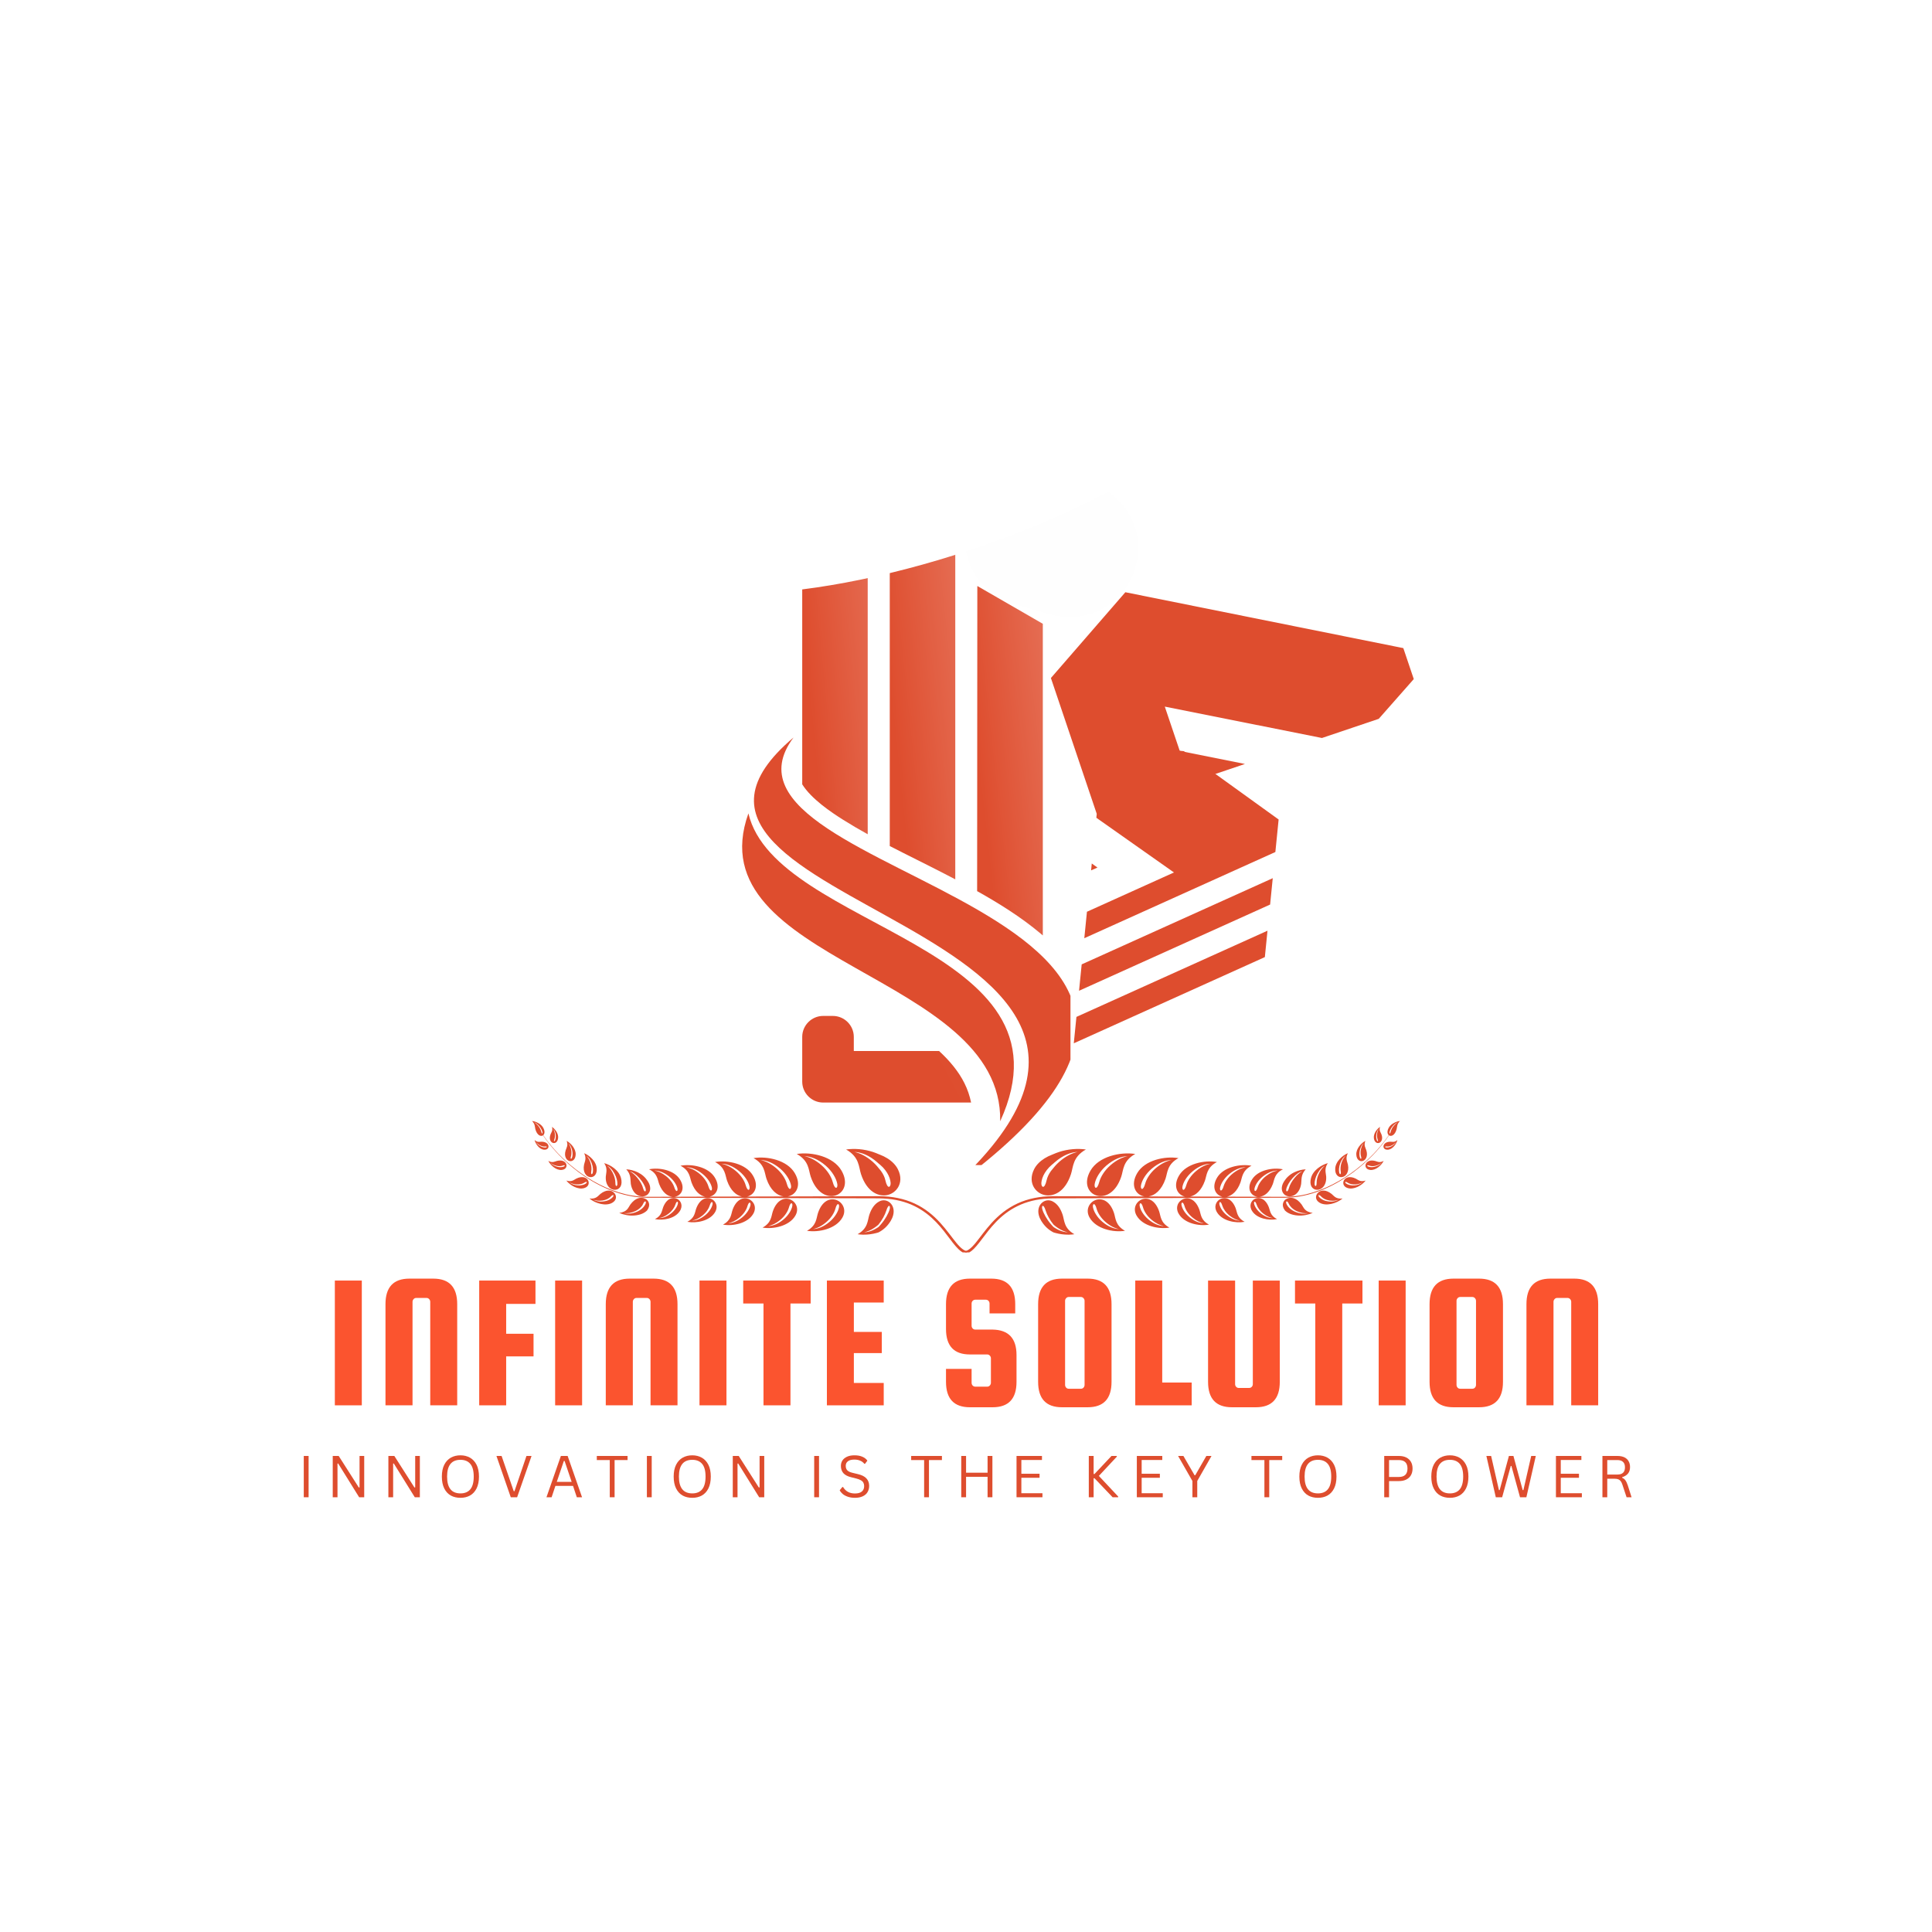 <svg xmlns="http://www.w3.org/2000/svg" xmlns:xlink="http://www.w3.org/1999/xlink" width="500" zoomAndPan="magnify" viewBox="0 0 375 375" height="500" preserveAspectRatio="xMidYMid meet" version="1.0"><defs><g/><clipPath id="fd234bd6fb"><path d="M 103.27 217.586 L 187.836 217.586 L 187.836 243.086 L 103.27 243.086 Z M 103.27 217.586 " clip-rule="nonzero"/></clipPath><clipPath id="d6de76470b"><path d="M 187.156 217.586 L 271.727 217.586 L 271.727 243.086 L 187.156 243.086 Z M 187.156 217.586 " clip-rule="nonzero"/></clipPath><clipPath id="6ce4849cc3"><path d="M 155 107 L 207.777 107 L 207.777 215 L 155 215 Z M 155 107 " clip-rule="nonzero"/></clipPath><clipPath id="a7086217df"><path d="M 206.18 118.914 C 225.648 122.992 240.414 140.371 240.414 161 C 240.414 179.258 228.848 194.969 212.688 201.168 C 212.312 205.141 210.762 208.957 208.559 212.5 C 208.48 212.621 208.406 212.742 208.328 212.863 C 232.293 207.797 250.422 186.414 250.422 160.996 C 250.422 131.848 226.57 107.992 197.418 107.992 L 189.184 107.992 L 189.184 109.09 L 206.176 118.902 L 206.176 118.91 Z M 182.27 203.996 L 165.723 203.996 L 165.723 201.262 C 165.723 199.02 163.895 197.191 161.652 197.191 L 159.777 197.191 C 157.535 197.191 155.711 199.02 155.711 201.262 L 155.711 209.938 C 155.711 212.176 157.535 214.004 159.777 214.004 L 188.488 214.004 C 188.227 212.707 187.797 211.445 187.188 210.227 C 186.055 207.957 184.324 205.887 182.27 203.996 Z M 182.27 203.996 " clip-rule="evenodd"/></clipPath><linearGradient x1="-26.851" gradientTransform="matrix(0.205, 0, 0, 0.205, 144.048, 82.135)" y1="484.891" x2="384.84" gradientUnits="userSpaceOnUse" y2="266.022" id="6628235cfa"><stop stop-opacity="1" stop-color="rgb(87.099%, 30.199%, 17.999%)" offset="0"/><stop stop-opacity="1" stop-color="rgb(87.099%, 30.199%, 17.999%)" offset="0.25"/><stop stop-opacity="1" stop-color="rgb(87.125%, 30.318%, 18.14%)" offset="0.281"/><stop stop-opacity="1" stop-color="rgb(87.172%, 30.528%, 18.384%)" offset="0.297"/><stop stop-opacity="1" stop-color="rgb(87.21%, 30.707%, 18.593%)" offset="0.312"/><stop stop-opacity="1" stop-color="rgb(87.25%, 30.885%, 18.803%)" offset="0.328"/><stop stop-opacity="1" stop-color="rgb(87.289%, 31.065%, 19.012%)" offset="0.344"/><stop stop-opacity="1" stop-color="rgb(87.329%, 31.244%, 19.221%)" offset="0.359"/><stop stop-opacity="1" stop-color="rgb(87.369%, 31.422%, 19.432%)" offset="0.375"/><stop stop-opacity="1" stop-color="rgb(87.407%, 31.602%, 19.641%)" offset="0.391"/><stop stop-opacity="1" stop-color="rgb(87.447%, 31.781%, 19.85%)" offset="0.406"/><stop stop-opacity="1" stop-color="rgb(87.486%, 31.96%, 20.059%)" offset="0.422"/><stop stop-opacity="1" stop-color="rgb(87.526%, 32.14%, 20.27%)" offset="0.438"/><stop stop-opacity="1" stop-color="rgb(87.566%, 32.318%, 20.479%)" offset="0.453"/><stop stop-opacity="1" stop-color="rgb(87.604%, 32.497%, 20.688%)" offset="0.469"/><stop stop-opacity="1" stop-color="rgb(87.643%, 32.677%, 20.898%)" offset="0.48"/><stop stop-opacity="1" stop-color="rgb(87.663%, 32.767%, 21.004%)" offset="0.484"/><stop stop-opacity="1" stop-color="rgb(87.683%, 32.855%, 21.107%)" offset="0.5"/><stop stop-opacity="1" stop-color="rgb(87.723%, 33.034%, 21.317%)" offset="0.516"/><stop stop-opacity="1" stop-color="rgb(87.762%, 33.214%, 21.527%)" offset="0.52"/><stop stop-opacity="1" stop-color="rgb(87.782%, 33.304%, 21.632%)" offset="0.531"/><stop stop-opacity="1" stop-color="rgb(87.801%, 33.392%, 21.736%)" offset="0.547"/><stop stop-opacity="1" stop-color="rgb(87.84%, 33.571%, 21.945%)" offset="0.562"/><stop stop-opacity="1" stop-color="rgb(87.88%, 33.751%, 22.156%)" offset="0.578"/><stop stop-opacity="1" stop-color="rgb(87.92%, 33.929%, 22.365%)" offset="0.594"/><stop stop-opacity="1" stop-color="rgb(87.959%, 34.108%, 22.574%)" offset="0.609"/><stop stop-opacity="1" stop-color="rgb(87.997%, 34.288%, 22.783%)" offset="0.625"/><stop stop-opacity="1" stop-color="rgb(88.037%, 34.467%, 22.993%)" offset="0.641"/><stop stop-opacity="1" stop-color="rgb(88.077%, 34.645%, 23.203%)" offset="0.656"/><stop stop-opacity="1" stop-color="rgb(88.116%, 34.825%, 23.412%)" offset="0.672"/><stop stop-opacity="1" stop-color="rgb(88.156%, 35.004%, 23.622%)" offset="0.688"/><stop stop-opacity="1" stop-color="rgb(88.194%, 35.182%, 23.831%)" offset="0.703"/><stop stop-opacity="1" stop-color="rgb(88.234%, 35.362%, 24.04%)" offset="0.719"/><stop stop-opacity="1" stop-color="rgb(88.274%, 35.541%, 24.251%)" offset="0.734"/><stop stop-opacity="1" stop-color="rgb(88.313%, 35.719%, 24.46%)" offset="0.75"/><stop stop-opacity="1" stop-color="rgb(88.353%, 35.899%, 24.669%)" offset="0.766"/><stop stop-opacity="1" stop-color="rgb(88.391%, 36.078%, 24.879%)" offset="0.781"/><stop stop-opacity="1" stop-color="rgb(88.431%, 36.256%, 25.089%)" offset="0.797"/><stop stop-opacity="1" stop-color="rgb(88.47%, 36.436%, 25.298%)" offset="0.812"/><stop stop-opacity="1" stop-color="rgb(88.51%, 36.615%, 25.508%)" offset="0.828"/><stop stop-opacity="1" stop-color="rgb(88.55%, 36.794%, 25.717%)" offset="0.844"/><stop stop-opacity="1" stop-color="rgb(88.588%, 36.974%, 25.926%)" offset="0.859"/><stop stop-opacity="1" stop-color="rgb(88.628%, 37.152%, 26.135%)" offset="0.875"/><stop stop-opacity="1" stop-color="rgb(88.667%, 37.332%, 26.346%)" offset="0.891"/><stop stop-opacity="1" stop-color="rgb(88.707%, 37.511%, 26.555%)" offset="0.906"/><stop stop-opacity="1" stop-color="rgb(88.747%, 37.689%, 26.764%)" offset="0.922"/><stop stop-opacity="1" stop-color="rgb(88.785%, 37.869%, 26.974%)" offset="0.938"/><stop stop-opacity="1" stop-color="rgb(88.824%, 38.048%, 27.184%)" offset="0.953"/><stop stop-opacity="1" stop-color="rgb(88.864%, 38.226%, 27.393%)" offset="0.969"/><stop stop-opacity="1" stop-color="rgb(88.904%, 38.406%, 27.603%)" offset="0.984"/><stop stop-opacity="1" stop-color="rgb(88.943%, 38.585%, 27.812%)" offset="1"/></linearGradient><clipPath id="715f11da19"><path d="M 189 113 L 203 113 L 203 182 L 189 182 Z M 189 113 " clip-rule="nonzero"/></clipPath><clipPath id="9d7230f8f8"><path d="M 189.66 172.973 L 189.699 113.742 L 202.41 121.078 L 202.41 181.57 L 202.406 181.566 L 202.219 181.402 L 202.211 181.398 L 202.016 181.23 L 201.992 181.211 C 198.219 178.027 193.836 175.301 189.668 172.973 L 189.66 172.969 Z M 189.66 172.973 " clip-rule="evenodd"/></clipPath><linearGradient x1="197.931" gradientTransform="matrix(0.205, 0, 0, 0.205, 144.048, 82.135)" y1="267.843" x2="295.746" gradientUnits="userSpaceOnUse" y2="256.905" id="989c92eae7"><stop stop-opacity="1" stop-color="rgb(87.099%, 30.199%, 17.999%)" offset="0"/><stop stop-opacity="1" stop-color="rgb(87.099%, 30.199%, 17.999%)" offset="0.125"/><stop stop-opacity="1" stop-color="rgb(87.1%, 30.205%, 18.005%)" offset="0.188"/><stop stop-opacity="1" stop-color="rgb(87.129%, 30.334%, 18.158%)" offset="0.203"/><stop stop-opacity="1" stop-color="rgb(87.184%, 30.585%, 18.449%)" offset="0.219"/><stop stop-opacity="1" stop-color="rgb(87.239%, 30.833%, 18.742%)" offset="0.234"/><stop stop-opacity="1" stop-color="rgb(87.294%, 31.084%, 19.034%)" offset="0.25"/><stop stop-opacity="1" stop-color="rgb(87.349%, 31.332%, 19.325%)" offset="0.266"/><stop stop-opacity="1" stop-color="rgb(87.404%, 31.583%, 19.618%)" offset="0.281"/><stop stop-opacity="1" stop-color="rgb(87.459%, 31.831%, 19.91%)" offset="0.297"/><stop stop-opacity="1" stop-color="rgb(87.514%, 32.082%, 20.201%)" offset="0.312"/><stop stop-opacity="1" stop-color="rgb(87.569%, 32.33%, 20.494%)" offset="0.328"/><stop stop-opacity="1" stop-color="rgb(87.622%, 32.581%, 20.786%)" offset="0.344"/><stop stop-opacity="1" stop-color="rgb(87.677%, 32.829%, 21.077%)" offset="0.359"/><stop stop-opacity="1" stop-color="rgb(87.732%, 33.08%, 21.37%)" offset="0.373"/><stop stop-opacity="1" stop-color="rgb(87.759%, 33.205%, 21.516%)" offset="0.375"/><stop stop-opacity="1" stop-color="rgb(87.787%, 33.328%, 21.661%)" offset="0.391"/><stop stop-opacity="1" stop-color="rgb(87.842%, 33.578%, 21.953%)" offset="0.406"/><stop stop-opacity="1" stop-color="rgb(87.897%, 33.827%, 22.244%)" offset="0.422"/><stop stop-opacity="1" stop-color="rgb(87.952%, 34.077%, 22.537%)" offset="0.438"/><stop stop-opacity="1" stop-color="rgb(88.007%, 34.326%, 22.829%)" offset="0.453"/><stop stop-opacity="1" stop-color="rgb(88.062%, 34.576%, 23.12%)" offset="0.469"/><stop stop-opacity="1" stop-color="rgb(88.116%, 34.825%, 23.413%)" offset="0.484"/><stop stop-opacity="1" stop-color="rgb(88.171%, 35.075%, 23.705%)" offset="0.5"/><stop stop-opacity="1" stop-color="rgb(88.226%, 35.324%, 23.996%)" offset="0.516"/><stop stop-opacity="1" stop-color="rgb(88.281%, 35.573%, 24.289%)" offset="0.531"/><stop stop-opacity="1" stop-color="rgb(88.336%, 35.823%, 24.58%)" offset="0.547"/><stop stop-opacity="1" stop-color="rgb(88.391%, 36.072%, 24.872%)" offset="0.562"/><stop stop-opacity="1" stop-color="rgb(88.446%, 36.322%, 25.163%)" offset="0.578"/><stop stop-opacity="1" stop-color="rgb(88.501%, 36.571%, 25.456%)" offset="0.594"/><stop stop-opacity="1" stop-color="rgb(88.554%, 36.821%, 25.748%)" offset="0.609"/><stop stop-opacity="1" stop-color="rgb(88.609%, 37.07%, 26.039%)" offset="0.625"/><stop stop-opacity="1" stop-color="rgb(88.664%, 37.32%, 26.332%)" offset="0.627"/><stop stop-opacity="1" stop-color="rgb(88.692%, 37.445%, 26.479%)" offset="0.641"/><stop stop-opacity="1" stop-color="rgb(88.719%, 37.569%, 26.624%)" offset="0.656"/><stop stop-opacity="1" stop-color="rgb(88.774%, 37.819%, 26.915%)" offset="0.672"/><stop stop-opacity="1" stop-color="rgb(88.829%, 38.068%, 27.208%)" offset="0.688"/><stop stop-opacity="1" stop-color="rgb(88.884%, 38.318%, 27.499%)" offset="0.703"/><stop stop-opacity="1" stop-color="rgb(88.939%, 38.567%, 27.791%)" offset="0.719"/><stop stop-opacity="1" stop-color="rgb(88.994%, 38.817%, 28.084%)" offset="0.734"/><stop stop-opacity="1" stop-color="rgb(89.049%, 39.066%, 28.375%)" offset="0.75"/><stop stop-opacity="1" stop-color="rgb(89.104%, 39.316%, 28.667%)" offset="0.766"/><stop stop-opacity="1" stop-color="rgb(89.159%, 39.565%, 28.958%)" offset="0.781"/><stop stop-opacity="1" stop-color="rgb(89.214%, 39.815%, 29.251%)" offset="0.797"/><stop stop-opacity="1" stop-color="rgb(89.268%, 40.063%, 29.543%)" offset="0.812"/><stop stop-opacity="1" stop-color="rgb(89.323%, 40.314%, 29.834%)" offset="0.828"/><stop stop-opacity="1" stop-color="rgb(89.378%, 40.562%, 30.127%)" offset="0.844"/><stop stop-opacity="1" stop-color="rgb(89.433%, 40.813%, 30.418%)" offset="0.859"/><stop stop-opacity="1" stop-color="rgb(89.487%, 41.061%, 30.71%)" offset="0.875"/><stop stop-opacity="1" stop-color="rgb(89.542%, 41.31%, 31.003%)" offset="0.891"/><stop stop-opacity="1" stop-color="rgb(89.597%, 41.56%, 31.294%)" offset="0.906"/><stop stop-opacity="1" stop-color="rgb(89.651%, 41.809%, 31.586%)" offset="0.922"/><stop stop-opacity="1" stop-color="rgb(89.706%, 42.059%, 31.877%)" offset="0.938"/><stop stop-opacity="1" stop-color="rgb(89.761%, 42.308%, 32.17%)" offset="0.953"/><stop stop-opacity="1" stop-color="rgb(89.816%, 42.558%, 32.462%)" offset="0.969"/><stop stop-opacity="1" stop-color="rgb(89.871%, 42.807%, 32.753%)" offset="0.984"/><stop stop-opacity="1" stop-color="rgb(89.926%, 43.057%, 33.046%)" offset="1"/></linearGradient><clipPath id="a0174940b6"><path d="M 172 98 L 186 98 L 186 171 L 172 171 Z M 172 98 " clip-rule="nonzero"/></clipPath><clipPath id="82637a1963"><path d="M 185.418 113.055 L 185.418 170.68 C 184.715 170.312 184.027 169.957 183.367 169.613 C 179.875 167.809 176.262 166.051 172.703 164.215 L 172.703 98.23 L 185.418 105.566 Z M 185.418 113.055 " clip-rule="evenodd"/></clipPath><linearGradient x1="115.319" gradientTransform="matrix(0.205, 0, 0, 0.205, 144.048, 82.135)" y1="199.127" x2="213.015" gradientUnits="userSpaceOnUse" y2="188.924" id="8fa713a05b"><stop stop-opacity="1" stop-color="rgb(87.099%, 30.199%, 17.999%)" offset="0"/><stop stop-opacity="1" stop-color="rgb(87.099%, 30.199%, 17.999%)" offset="0.125"/><stop stop-opacity="1" stop-color="rgb(87.1%, 30.203%, 18.004%)" offset="0.188"/><stop stop-opacity="1" stop-color="rgb(87.129%, 30.333%, 18.155%)" offset="0.203"/><stop stop-opacity="1" stop-color="rgb(87.184%, 30.583%, 18.448%)" offset="0.219"/><stop stop-opacity="1" stop-color="rgb(87.239%, 30.832%, 18.739%)" offset="0.234"/><stop stop-opacity="1" stop-color="rgb(87.292%, 31.082%, 19.032%)" offset="0.25"/><stop stop-opacity="1" stop-color="rgb(87.347%, 31.331%, 19.324%)" offset="0.266"/><stop stop-opacity="1" stop-color="rgb(87.402%, 31.581%, 19.615%)" offset="0.281"/><stop stop-opacity="1" stop-color="rgb(87.457%, 31.83%, 19.908%)" offset="0.297"/><stop stop-opacity="1" stop-color="rgb(87.512%, 32.08%, 20.2%)" offset="0.312"/><stop stop-opacity="1" stop-color="rgb(87.567%, 32.329%, 20.491%)" offset="0.328"/><stop stop-opacity="1" stop-color="rgb(87.622%, 32.579%, 20.784%)" offset="0.344"/><stop stop-opacity="1" stop-color="rgb(87.677%, 32.828%, 21.075%)" offset="0.359"/><stop stop-opacity="1" stop-color="rgb(87.732%, 33.078%, 21.367%)" offset="0.373"/><stop stop-opacity="1" stop-color="rgb(87.759%, 33.203%, 21.513%)" offset="0.375"/><stop stop-opacity="1" stop-color="rgb(87.787%, 33.327%, 21.66%)" offset="0.391"/><stop stop-opacity="1" stop-color="rgb(87.842%, 33.577%, 21.951%)" offset="0.406"/><stop stop-opacity="1" stop-color="rgb(87.897%, 33.826%, 22.243%)" offset="0.422"/><stop stop-opacity="1" stop-color="rgb(87.952%, 34.076%, 22.536%)" offset="0.438"/><stop stop-opacity="1" stop-color="rgb(88.007%, 34.325%, 22.827%)" offset="0.453"/><stop stop-opacity="1" stop-color="rgb(88.062%, 34.575%, 23.119%)" offset="0.469"/><stop stop-opacity="1" stop-color="rgb(88.116%, 34.824%, 23.412%)" offset="0.484"/><stop stop-opacity="1" stop-color="rgb(88.171%, 35.074%, 23.703%)" offset="0.5"/><stop stop-opacity="1" stop-color="rgb(88.226%, 35.323%, 23.994%)" offset="0.516"/><stop stop-opacity="1" stop-color="rgb(88.281%, 35.573%, 24.287%)" offset="0.531"/><stop stop-opacity="1" stop-color="rgb(88.336%, 35.822%, 24.579%)" offset="0.547"/><stop stop-opacity="1" stop-color="rgb(88.39%, 36.072%, 24.87%)" offset="0.562"/><stop stop-opacity="1" stop-color="rgb(88.445%, 36.32%, 25.163%)" offset="0.578"/><stop stop-opacity="1" stop-color="rgb(88.499%, 36.571%, 25.455%)" offset="0.594"/><stop stop-opacity="1" stop-color="rgb(88.554%, 36.819%, 25.746%)" offset="0.609"/><stop stop-opacity="1" stop-color="rgb(88.609%, 37.07%, 26.039%)" offset="0.625"/><stop stop-opacity="1" stop-color="rgb(88.664%, 37.318%, 26.331%)" offset="0.627"/><stop stop-opacity="1" stop-color="rgb(88.692%, 37.444%, 26.477%)" offset="0.641"/><stop stop-opacity="1" stop-color="rgb(88.719%, 37.569%, 26.622%)" offset="0.656"/><stop stop-opacity="1" stop-color="rgb(88.774%, 37.817%, 26.915%)" offset="0.672"/><stop stop-opacity="1" stop-color="rgb(88.829%, 38.068%, 27.206%)" offset="0.688"/><stop stop-opacity="1" stop-color="rgb(88.884%, 38.316%, 27.498%)" offset="0.703"/><stop stop-opacity="1" stop-color="rgb(88.939%, 38.567%, 27.791%)" offset="0.719"/><stop stop-opacity="1" stop-color="rgb(88.994%, 38.815%, 28.082%)" offset="0.734"/><stop stop-opacity="1" stop-color="rgb(89.049%, 39.066%, 28.374%)" offset="0.75"/><stop stop-opacity="1" stop-color="rgb(89.104%, 39.314%, 28.667%)" offset="0.766"/><stop stop-opacity="1" stop-color="rgb(89.159%, 39.565%, 28.958%)" offset="0.781"/><stop stop-opacity="1" stop-color="rgb(89.214%, 39.813%, 29.25%)" offset="0.797"/><stop stop-opacity="1" stop-color="rgb(89.268%, 40.063%, 29.543%)" offset="0.812"/><stop stop-opacity="1" stop-color="rgb(89.323%, 40.312%, 29.834%)" offset="0.828"/><stop stop-opacity="1" stop-color="rgb(89.378%, 40.562%, 30.125%)" offset="0.844"/><stop stop-opacity="1" stop-color="rgb(89.432%, 40.811%, 30.418%)" offset="0.859"/><stop stop-opacity="1" stop-color="rgb(89.487%, 41.061%, 30.71%)" offset="0.875"/><stop stop-opacity="1" stop-color="rgb(89.542%, 41.31%, 31.001%)" offset="0.891"/><stop stop-opacity="1" stop-color="rgb(89.597%, 41.56%, 31.294%)" offset="0.906"/><stop stop-opacity="1" stop-color="rgb(89.651%, 41.809%, 31.586%)" offset="0.922"/><stop stop-opacity="1" stop-color="rgb(89.706%, 42.059%, 31.877%)" offset="0.938"/><stop stop-opacity="1" stop-color="rgb(89.761%, 42.308%, 32.17%)" offset="0.953"/><stop stop-opacity="1" stop-color="rgb(89.816%, 42.558%, 32.462%)" offset="0.969"/><stop stop-opacity="1" stop-color="rgb(89.871%, 42.807%, 32.753%)" offset="0.984"/><stop stop-opacity="1" stop-color="rgb(89.926%, 43.057%, 33.046%)" offset="1"/></linearGradient><clipPath id="1e4f2fb4a8"><path d="M 155 82.137 L 169 82.137 L 169 162 L 155 162 Z M 155 82.137 " clip-rule="nonzero"/></clipPath><clipPath id="879457ccbe"><path d="M 168.422 89.473 L 168.422 161.926 C 166.777 161.016 165.16 160.07 163.59 159.082 C 161.312 157.645 157.492 155.082 155.711 152.238 L 155.711 82.133 Z M 168.422 89.473 " clip-rule="evenodd"/></clipPath><linearGradient x1="32.462" gradientTransform="matrix(0.205, 0, 0, 0.205, 144.048, 82.135)" y1="131.752" x2="130.316" gradientUnits="userSpaceOnUse" y2="122.479" id="489320e25f"><stop stop-opacity="1" stop-color="rgb(87.099%, 30.199%, 17.999%)" offset="0"/><stop stop-opacity="1" stop-color="rgb(87.099%, 30.199%, 17.999%)" offset="0.125"/><stop stop-opacity="1" stop-color="rgb(87.1%, 30.205%, 18.005%)" offset="0.188"/><stop stop-opacity="1" stop-color="rgb(87.129%, 30.334%, 18.158%)" offset="0.203"/><stop stop-opacity="1" stop-color="rgb(87.184%, 30.585%, 18.449%)" offset="0.219"/><stop stop-opacity="1" stop-color="rgb(87.239%, 30.833%, 18.742%)" offset="0.234"/><stop stop-opacity="1" stop-color="rgb(87.294%, 31.084%, 19.034%)" offset="0.25"/><stop stop-opacity="1" stop-color="rgb(87.349%, 31.332%, 19.325%)" offset="0.266"/><stop stop-opacity="1" stop-color="rgb(87.404%, 31.583%, 19.617%)" offset="0.281"/><stop stop-opacity="1" stop-color="rgb(87.459%, 31.831%, 19.91%)" offset="0.297"/><stop stop-opacity="1" stop-color="rgb(87.514%, 32.082%, 20.201%)" offset="0.312"/><stop stop-opacity="1" stop-color="rgb(87.567%, 32.33%, 20.493%)" offset="0.328"/><stop stop-opacity="1" stop-color="rgb(87.622%, 32.581%, 20.786%)" offset="0.344"/><stop stop-opacity="1" stop-color="rgb(87.677%, 32.829%, 21.077%)" offset="0.359"/><stop stop-opacity="1" stop-color="rgb(87.732%, 33.078%, 21.368%)" offset="0.373"/><stop stop-opacity="1" stop-color="rgb(87.759%, 33.203%, 21.515%)" offset="0.375"/><stop stop-opacity="1" stop-color="rgb(87.787%, 33.328%, 21.661%)" offset="0.391"/><stop stop-opacity="1" stop-color="rgb(87.842%, 33.577%, 21.953%)" offset="0.406"/><stop stop-opacity="1" stop-color="rgb(87.897%, 33.827%, 22.244%)" offset="0.422"/><stop stop-opacity="1" stop-color="rgb(87.952%, 34.076%, 22.536%)" offset="0.438"/><stop stop-opacity="1" stop-color="rgb(88.007%, 34.326%, 22.829%)" offset="0.453"/><stop stop-opacity="1" stop-color="rgb(88.062%, 34.575%, 23.12%)" offset="0.469"/><stop stop-opacity="1" stop-color="rgb(88.116%, 34.825%, 23.412%)" offset="0.484"/><stop stop-opacity="1" stop-color="rgb(88.171%, 35.074%, 23.705%)" offset="0.5"/><stop stop-opacity="1" stop-color="rgb(88.226%, 35.324%, 23.996%)" offset="0.516"/><stop stop-opacity="1" stop-color="rgb(88.281%, 35.573%, 24.287%)" offset="0.531"/><stop stop-opacity="1" stop-color="rgb(88.336%, 35.823%, 24.579%)" offset="0.547"/><stop stop-opacity="1" stop-color="rgb(88.391%, 36.072%, 24.872%)" offset="0.562"/><stop stop-opacity="1" stop-color="rgb(88.445%, 36.322%, 25.163%)" offset="0.578"/><stop stop-opacity="1" stop-color="rgb(88.499%, 36.571%, 25.455%)" offset="0.594"/><stop stop-opacity="1" stop-color="rgb(88.554%, 36.819%, 25.748%)" offset="0.609"/><stop stop-opacity="1" stop-color="rgb(88.609%, 37.07%, 26.039%)" offset="0.625"/><stop stop-opacity="1" stop-color="rgb(88.664%, 37.318%, 26.331%)" offset="0.627"/><stop stop-opacity="1" stop-color="rgb(88.692%, 37.444%, 26.477%)" offset="0.641"/><stop stop-opacity="1" stop-color="rgb(88.719%, 37.569%, 26.622%)" offset="0.656"/><stop stop-opacity="1" stop-color="rgb(88.774%, 37.817%, 26.915%)" offset="0.672"/><stop stop-opacity="1" stop-color="rgb(88.829%, 38.068%, 27.206%)" offset="0.688"/><stop stop-opacity="1" stop-color="rgb(88.884%, 38.316%, 27.498%)" offset="0.703"/><stop stop-opacity="1" stop-color="rgb(88.939%, 38.567%, 27.791%)" offset="0.719"/><stop stop-opacity="1" stop-color="rgb(88.994%, 38.815%, 28.082%)" offset="0.734"/><stop stop-opacity="1" stop-color="rgb(89.049%, 39.066%, 28.374%)" offset="0.75"/><stop stop-opacity="1" stop-color="rgb(89.104%, 39.314%, 28.667%)" offset="0.766"/><stop stop-opacity="1" stop-color="rgb(89.159%, 39.565%, 28.958%)" offset="0.781"/><stop stop-opacity="1" stop-color="rgb(89.214%, 39.813%, 29.25%)" offset="0.797"/><stop stop-opacity="1" stop-color="rgb(89.268%, 40.063%, 29.541%)" offset="0.812"/><stop stop-opacity="1" stop-color="rgb(89.323%, 40.312%, 29.834%)" offset="0.828"/><stop stop-opacity="1" stop-color="rgb(89.377%, 40.561%, 30.125%)" offset="0.844"/><stop stop-opacity="1" stop-color="rgb(89.432%, 40.811%, 30.417%)" offset="0.859"/><stop stop-opacity="1" stop-color="rgb(89.487%, 41.06%, 30.71%)" offset="0.875"/><stop stop-opacity="1" stop-color="rgb(89.542%, 41.31%, 31.001%)" offset="0.891"/><stop stop-opacity="1" stop-color="rgb(89.597%, 41.559%, 31.293%)" offset="0.906"/><stop stop-opacity="1" stop-color="rgb(89.651%, 41.809%, 31.584%)" offset="0.922"/><stop stop-opacity="1" stop-color="rgb(89.706%, 42.058%, 31.877%)" offset="0.938"/><stop stop-opacity="1" stop-color="rgb(89.761%, 42.308%, 32.169%)" offset="0.953"/><stop stop-opacity="1" stop-color="rgb(89.816%, 42.557%, 32.46%)" offset="0.969"/><stop stop-opacity="1" stop-color="rgb(89.871%, 42.807%, 32.753%)" offset="0.984"/><stop stop-opacity="1" stop-color="rgb(89.926%, 43.056%, 33.044%)" offset="1"/></linearGradient><clipPath id="64d449a97e"><path d="M 146 143 L 207.777 143 L 207.777 226.137 L 146 226.137 Z M 146 143 " clip-rule="nonzero"/></clipPath><clipPath id="6ba7428d17"><path d="M 187 91 L 221 91 L 221 120 L 187 120 Z M 187 91 " clip-rule="nonzero"/></clipPath><clipPath id="e157674082"><path d="M 191.355 88.039 L 224.109 97.27 L 216.879 122.91 L 184.129 113.68 Z M 191.355 88.039 " clip-rule="nonzero"/></clipPath><clipPath id="4547f0b434"><path d="M 211.227 93.641 C 218.309 95.637 222.43 102.992 220.434 110.074 C 218.438 117.156 211.082 121.277 204 119.281 L 196.949 117.293 C 189.867 115.297 185.746 107.938 187.742 100.859 C 189.738 93.777 197.098 89.656 204.176 91.652 Z M 211.227 93.641 " clip-rule="nonzero"/></clipPath><clipPath id="a0cb0d3cad"><path d="M 207 144 L 250 144 L 250 192 L 207 192 Z M 207 144 " clip-rule="nonzero"/></clipPath><clipPath id="1d5d352f64"><path d="M 214.25 144.254 L 249.324 147.762 L 242.379 217.168 L 207.305 213.656 Z M 214.25 144.254 " clip-rule="nonzero"/></clipPath><clipPath id="d14f565516"><path d="M 187.73 92.746 L 254.152 99.391 L 242.352 217.301 L 175.934 210.656 Z M 187.73 92.746 " clip-rule="nonzero"/></clipPath><clipPath id="46f66277a5"><path d="M 207 170 L 248 170 L 248 202 L 207 202 Z M 207 170 " clip-rule="nonzero"/></clipPath><clipPath id="6fcfc8b882"><path d="M 214.25 144.254 L 249.324 147.762 L 242.379 217.168 L 207.305 213.656 Z M 214.25 144.254 " clip-rule="nonzero"/></clipPath><clipPath id="87a112e8cf"><path d="M 187.73 92.746 L 254.152 99.391 L 242.352 217.301 L 175.934 210.656 Z M 187.73 92.746 " clip-rule="nonzero"/></clipPath><clipPath id="ec62ed8d47"><path d="M 207 180 L 247 180 L 247 212 L 207 212 Z M 207 180 " clip-rule="nonzero"/></clipPath><clipPath id="8289c5ec23"><path d="M 214.25 144.254 L 249.324 147.762 L 242.379 217.168 L 207.305 213.656 Z M 214.25 144.254 " clip-rule="nonzero"/></clipPath><clipPath id="03101b6ec3"><path d="M 187.73 92.746 L 254.152 99.391 L 242.352 217.301 L 175.934 210.656 Z M 187.73 92.746 " clip-rule="nonzero"/></clipPath><clipPath id="8e26a51914"><path d="M 203 114 L 277 114 L 277 159 L 203 159 Z M 203 114 " clip-rule="nonzero"/></clipPath><clipPath id="a1067332cf"><path d="M 200.34 121.062 L 263.586 99.723 L 276.055 136.676 L 212.809 158.016 Z M 200.34 121.062 " clip-rule="nonzero"/></clipPath><clipPath id="fa03491aa2"><path d="M 200.34 121.062 L 263.586 99.723 L 301.473 212 L 238.227 233.344 Z M 200.34 121.062 " clip-rule="nonzero"/></clipPath><clipPath id="9dc786d78d"><path d="M 120 58 L 244 58 L 244 116 L 120 116 Z M 120 58 " clip-rule="nonzero"/></clipPath><clipPath id="0d0da77429"><path d="M 113.957 87.176 L 236.262 46.391 L 249.578 86.328 L 127.273 127.109 Z M 113.957 87.176 " clip-rule="nonzero"/></clipPath><clipPath id="16ac15df1c"><path d="M 175.102 66.785 C 141.332 78.047 116.938 96.113 120.617 107.141 C 124.293 118.172 154.652 117.98 188.422 106.719 C 222.191 95.461 246.586 77.391 242.906 66.363 C 239.23 55.336 208.875 55.523 175.102 66.785 Z M 175.102 66.785 " clip-rule="nonzero"/></clipPath></defs><rect x="-37.5" width="450" fill="#ffffff" y="-37.5" height="450" fill-opacity="1"/><rect x="-37.5" width="450" fill="#ffffff" y="-37.5" height="450" fill-opacity="1"/><g clip-path="url(#fd234bd6fb)"><path fill="#de4d2e" d="M 105.293 219.777 C 105.332 220.039 105.176 220.164 105.051 219.633 C 104.973 219.324 104.789 218.918 104.484 218.551 C 104.344 218.367 104.199 218.223 104.059 218.105 C 103.918 217.984 103.785 217.891 103.652 217.824 C 103.812 217.867 103.977 217.957 104.156 218.086 C 104.336 218.215 104.52 218.391 104.703 218.617 C 104.871 218.816 105.004 219.027 105.102 219.23 C 105.203 219.43 105.266 219.621 105.293 219.777 Z M 107.727 221.375 C 107.621 221.586 107.41 221.59 107.598 221.133 C 107.707 220.863 107.754 220.457 107.691 220.031 C 107.629 219.617 107.5 219.309 107.348 219.082 C 107.57 219.305 107.762 219.664 107.844 220.191 C 107.926 220.664 107.848 221.117 107.727 221.375 Z M 107.137 218.727 C 107.461 218.945 107.777 219.277 108.012 219.66 C 108.125 219.855 108.219 220.059 108.277 220.27 C 108.336 220.484 108.352 220.703 108.328 220.922 C 108.234 221.695 107.727 221.988 107.293 221.828 C 106.859 221.672 106.516 221.051 106.871 220.148 C 107.008 219.793 107.355 219.438 107.137 218.727 Z M 111.016 224.727 C 110.906 225.008 110.645 225.031 110.828 224.434 C 110.883 224.258 110.914 224.039 110.914 223.801 C 110.918 223.559 110.895 223.293 110.828 223.027 C 110.766 222.773 110.691 222.547 110.598 222.355 C 110.508 222.16 110.398 222.004 110.289 221.871 C 110.602 222.121 110.879 222.562 111.043 223.215 C 111.188 223.809 111.156 224.375 111.016 224.727 Z M 109.984 221.445 C 110.203 221.559 110.418 221.719 110.625 221.902 C 110.836 222.082 111.023 222.297 111.195 222.523 C 111.527 222.984 111.762 223.516 111.738 224.082 C 111.711 225.07 111.094 225.504 110.512 225.348 C 109.941 225.195 109.43 224.449 109.797 223.266 C 109.938 222.801 110.328 222.316 109.984 221.445 Z M 115.043 227.645 C 114.953 228.004 114.633 228.07 114.77 227.324 C 114.852 226.887 114.809 226.246 114.586 225.625 C 114.48 225.324 114.359 225.07 114.223 224.852 C 114.094 224.633 113.949 224.453 113.797 224.312 C 114 224.438 114.195 224.625 114.379 224.875 C 114.562 225.121 114.723 225.441 114.867 225.82 C 115.117 226.508 115.16 227.207 115.043 227.645 Z M 113.383 223.836 C 113.656 223.949 113.938 224.109 114.207 224.297 C 114.477 224.492 114.738 224.711 114.965 224.965 C 115.191 225.219 115.398 225.488 115.543 225.797 C 115.695 226.094 115.797 226.414 115.824 226.758 C 115.871 227.355 115.738 227.809 115.488 228.102 C 115.242 228.395 114.879 228.527 114.52 228.473 C 113.789 228.379 113.074 227.527 113.363 226.062 C 113.422 225.77 113.559 225.465 113.613 225.105 C 113.668 224.746 113.637 224.34 113.383 223.836 Z M 119.832 229.871 C 119.797 230.305 119.438 230.449 119.441 229.551 C 119.449 229.289 119.402 228.98 119.316 228.645 C 119.23 228.309 119.094 227.969 118.918 227.621 C 118.578 226.969 118.199 226.523 117.816 226.246 C 118.059 226.367 118.316 226.531 118.559 226.797 C 118.684 226.926 118.805 227.062 118.926 227.23 C 119.043 227.398 119.156 227.586 119.273 227.789 C 119.684 228.539 119.871 229.332 119.832 229.871 Z M 117.273 225.77 C 117.934 225.938 118.641 226.305 119.238 226.781 C 119.387 226.906 119.531 227.031 119.664 227.172 C 119.801 227.309 119.922 227.461 120.035 227.613 C 120.258 227.918 120.434 228.281 120.535 228.66 C 120.715 229.336 120.664 229.902 120.445 230.297 C 120.227 230.688 119.832 230.93 119.395 230.941 C 118.512 230.992 117.48 230.125 117.586 228.359 C 117.633 227.656 118 226.844 117.273 225.77 Z M 125.332 230.801 C 125.387 231.047 125.332 231.238 125.219 231.246 C 125.109 231.254 124.941 231.078 124.809 230.578 C 124.73 230.285 124.59 229.949 124.398 229.609 C 124.305 229.438 124.195 229.273 124.078 229.098 C 123.961 228.926 123.832 228.754 123.691 228.594 C 123.562 228.441 123.434 228.297 123.309 228.164 C 123.18 228.035 123.055 227.922 122.934 227.824 C 122.688 227.613 122.449 227.473 122.223 227.363 C 122.793 227.48 123.414 227.902 124.113 228.676 C 124.27 228.855 124.414 229.031 124.547 229.219 C 124.684 229.402 124.801 229.598 124.906 229.777 C 125.117 230.141 125.27 230.496 125.332 230.801 Z M 121.559 226.965 C 122.289 226.996 123.086 227.199 123.816 227.559 C 123.996 227.645 124.176 227.754 124.348 227.863 C 124.52 227.973 124.688 228.098 124.848 228.238 C 125.004 228.379 125.156 228.52 125.297 228.684 C 125.441 228.848 125.559 229.035 125.703 229.23 C 126.168 229.918 126.277 230.559 126.16 231.07 C 126.098 231.324 125.98 231.547 125.82 231.73 C 125.738 231.82 125.652 231.902 125.551 231.969 C 125.445 232.035 125.332 232.09 125.207 232.133 C 124.965 232.215 124.688 232.25 124.406 232.195 C 124.125 232.148 123.836 232.051 123.57 231.852 C 123.039 231.48 122.605 230.793 122.441 229.797 C 122.383 229.398 122.41 228.941 122.324 228.461 C 122.234 227.984 122.035 227.477 121.559 226.965 Z M 131.492 230.672 C 131.617 231.227 131.227 231.555 130.871 230.426 C 130.664 229.77 130.117 228.941 129.277 228.281 C 128.48 227.648 127.695 227.316 127.012 227.203 C 127.809 227.188 128.816 227.512 129.844 228.324 C 130.77 229.055 131.34 229.984 131.492 230.672 Z M 138.176 230.512 C 138.301 231.133 137.863 231.496 137.488 230.227 C 137.266 229.488 136.672 228.551 135.742 227.797 C 134.855 227.082 133.984 226.699 133.223 226.559 C 134.117 226.559 135.234 226.934 136.371 227.859 C 137.395 228.691 138.02 229.746 138.176 230.512 Z M 145.48 230.316 C 145.609 231.012 145.125 231.402 144.723 230 C 144.488 229.172 143.836 228.133 142.824 227.285 C 141.859 226.48 140.898 226.047 140.055 225.887 C 141.047 225.895 142.277 226.32 143.52 227.359 C 144.645 228.293 145.316 229.465 145.48 230.316 Z M 153.535 230.086 C 153.672 230.848 153.129 231.273 152.707 229.727 C 152.461 228.824 151.762 227.676 150.66 226.742 C 149.605 225.848 148.562 225.355 147.633 225.172 C 148.723 225.191 150.066 225.676 151.422 226.824 C 152.645 227.859 153.371 229.152 153.535 230.086 Z M 162.52 229.809 C 162.664 230.637 162.07 231.094 161.625 229.41 C 161.363 228.426 160.613 227.168 159.422 226.141 C 158.285 225.16 157.152 224.621 156.148 224.414 C 157.332 224.441 158.793 224.98 160.258 226.242 C 161.57 227.375 162.344 228.789 162.52 229.809 Z M 154.648 223.984 C 157.566 223.531 161.734 224.469 163.328 227.203 C 166.137 232.012 159.516 234.887 157.355 228.375 C 156.926 227.09 157.059 225.324 154.648 223.984 Z M 172.871 229.594 C 172.898 230.047 172.727 230.379 172.52 230.363 C 172.309 230.348 172.051 230 171.844 229.07 C 171.727 228.531 171.453 227.906 171 227.285 C 170.5 226.66 170.016 226.047 169.371 225.484 C 168.148 224.418 166.926 223.824 165.844 223.594 C 167.125 223.633 168.695 224.223 170.266 225.598 C 170.352 225.676 170.441 225.754 170.527 225.832 C 170.633 225.914 170.734 225.996 170.828 226.078 C 171.023 226.242 171.199 226.406 171.367 226.582 C 171.695 226.93 171.969 227.285 172.184 227.641 C 172.617 228.344 172.832 229.035 172.871 229.594 Z M 164.227 223.117 C 165.805 222.883 167.719 223.027 169.449 223.598 C 169.668 223.668 169.879 223.746 170.09 223.832 C 170.309 223.918 170.477 224.008 170.773 224.113 C 171.301 224.312 171.801 224.559 172.25 224.84 C 173.152 225.406 173.859 226.121 174.273 226.938 C 174.637 227.652 174.77 228.316 174.758 228.891 C 174.746 229.469 174.59 229.969 174.355 230.391 C 173.879 231.223 173.109 231.754 172.27 231.949 C 172.059 231.996 171.84 232.031 171.621 232.031 C 171.398 232.039 171.172 232.016 170.938 231.977 C 170.484 231.895 169.98 231.715 169.512 231.402 C 168.562 230.777 167.688 229.648 167.117 227.883 C 166.664 226.496 166.82 224.582 164.227 223.117 Z M 105.988 222.707 C 106.195 222.656 106.227 222.484 105.797 222.535 C 105.539 222.559 105.16 222.5 104.785 222.293 C 104.434 222.094 104.172 221.863 104.016 221.621 C 104.082 221.77 104.191 221.922 104.336 222.07 C 104.484 222.219 104.668 222.367 104.902 222.488 C 105.32 222.707 105.73 222.766 105.988 222.707 Z M 103.762 221.273 C 103.945 222.055 104.668 223.02 105.492 223.145 C 106.215 223.246 106.527 222.828 106.457 222.422 C 106.422 222.219 106.297 222.008 106.07 221.855 C 105.84 221.707 105.516 221.605 105.078 221.605 C 104.734 221.609 104.332 221.789 103.762 221.273 Z M 109.473 226.406 C 109.703 226.293 109.699 226.062 109.191 226.254 C 108.895 226.367 108.426 226.402 107.926 226.258 C 107.445 226.133 107.082 225.906 106.828 225.672 C 106.949 225.828 107.117 225.984 107.332 226.125 C 107.547 226.262 107.812 226.375 108.121 226.461 C 108.676 226.609 109.191 226.547 109.473 226.406 Z M 106.426 225.324 C 106.535 225.547 106.688 225.773 106.871 225.984 C 107.055 226.203 107.266 226.406 107.496 226.574 C 107.957 226.918 108.5 227.129 109 227.086 C 109.84 227.012 110.086 226.418 109.902 225.938 C 109.812 225.695 109.609 225.484 109.305 225.363 C 109 225.238 108.59 225.211 108.078 225.34 C 107.875 225.391 107.668 225.5 107.406 225.539 C 107.148 225.578 106.828 225.559 106.426 225.324 Z M 113.762 229.684 C 113.996 229.488 113.93 229.223 113.391 229.574 C 113.07 229.785 112.543 229.934 111.918 229.895 C 111.617 229.875 111.352 229.82 111.109 229.746 C 110.867 229.672 110.66 229.57 110.484 229.453 C 110.66 229.621 110.902 229.766 111.188 229.875 C 111.332 229.93 111.488 229.98 111.656 230.016 C 111.824 230.051 112.008 230.074 112.199 230.082 C 112.887 230.129 113.469 229.922 113.762 229.684 Z M 109.926 229.145 C 110.109 229.379 110.344 229.613 110.609 229.828 C 110.883 230.035 111.184 230.227 111.496 230.375 C 111.816 230.516 112.145 230.625 112.469 230.668 C 112.793 230.711 113.109 230.695 113.398 230.605 C 113.855 230.473 114.117 230.199 114.219 229.91 C 114.316 229.621 114.27 229.301 114.102 229.039 C 114.02 228.91 113.906 228.793 113.77 228.703 C 113.629 228.609 113.465 228.539 113.277 228.504 C 112.895 228.434 112.422 228.492 111.859 228.766 C 111.637 228.875 111.418 229.051 111.125 229.164 C 110.832 229.273 110.461 229.316 109.926 229.145 Z M 118.988 232.293 C 119.199 232.004 119.043 231.719 118.531 232.27 C 118.383 232.426 118.164 232.594 117.895 232.727 C 117.625 232.859 117.297 232.965 116.93 233.023 C 116.227 233.121 115.609 233.043 115.137 232.859 C 115.391 233.004 115.707 233.121 116.078 233.176 C 116.262 233.207 116.457 233.227 116.66 233.227 C 116.867 233.227 117.09 233.207 117.312 233.168 C 117.516 233.137 117.703 233.09 117.879 233.031 C 118.055 232.969 118.215 232.895 118.359 232.816 C 118.645 232.656 118.859 232.469 118.988 232.293 Z M 114.406 232.625 C 114.676 232.859 115.023 233.07 115.391 233.258 C 115.766 233.441 116.176 233.582 116.586 233.676 C 117.004 233.762 117.414 233.809 117.809 233.766 C 118.203 233.727 118.562 233.629 118.867 233.441 C 119.34 233.16 119.539 232.793 119.559 232.434 C 119.578 232.074 119.418 231.738 119.156 231.484 C 118.625 230.984 117.672 230.844 116.539 231.738 C 116.309 231.922 116.105 232.18 115.801 232.375 C 115.645 232.473 115.465 232.555 115.234 232.605 C 115.008 232.652 114.734 232.672 114.406 232.625 Z M 125.34 233.551 C 125.449 233.16 125.164 232.914 124.812 233.703 C 124.762 233.82 124.691 233.941 124.602 234.066 C 124.512 234.188 124.402 234.309 124.273 234.43 C 124.145 234.551 123.996 234.672 123.828 234.785 C 123.664 234.898 123.477 235.004 123.277 235.094 C 122.504 235.441 121.75 235.539 121.125 235.477 C 121.473 235.566 121.898 235.586 122.344 235.547 C 122.57 235.52 122.809 235.469 123.047 235.402 C 123.289 235.336 123.531 235.25 123.777 235.125 C 124.672 234.699 125.191 234.031 125.34 233.551 Z M 120.191 235.422 C 121 235.777 122.086 236.016 123.137 235.926 C 123.395 235.91 123.652 235.867 123.902 235.812 C 124.148 235.758 124.383 235.691 124.602 235.598 C 124.824 235.504 125.027 235.395 125.211 235.27 C 125.301 235.207 125.387 235.141 125.465 235.07 C 125.508 235.035 125.547 234.996 125.582 234.961 C 125.609 234.922 125.637 234.883 125.664 234.844 C 125.996 234.375 126.062 233.91 125.953 233.52 C 125.902 233.324 125.805 233.145 125.676 233 C 125.645 232.961 125.609 232.926 125.574 232.895 C 125.535 232.859 125.492 232.828 125.449 232.797 C 125.363 232.734 125.27 232.684 125.172 232.641 C 124.98 232.551 124.762 232.512 124.539 232.492 C 124.312 232.48 124.074 232.512 123.832 232.598 C 123.59 232.68 123.34 232.812 123.09 233.012 C 122.84 233.211 122.59 233.469 122.348 233.801 C 122.152 234.074 122.012 234.422 121.727 234.738 C 121.582 234.895 121.398 235.043 121.152 235.16 C 120.91 235.277 120.594 235.375 120.191 235.422 Z M 131.574 233.656 C 131.676 233.207 131.363 232.945 131.074 233.852 C 130.902 234.379 130.457 235.043 129.777 235.57 C 129.137 236.078 128.504 236.344 127.945 236.43 C 128.594 236.445 129.402 236.191 130.238 235.539 C 130.988 234.953 131.449 234.207 131.574 233.656 Z M 127.121 236.625 C 128.695 236.949 130.992 236.543 131.938 235.094 C 133.348 233.004 130.047 230.949 128.723 234.309 C 128.453 234.992 128.469 235.961 127.121 236.625 Z M 138.305 233.773 C 138.406 233.273 138.059 232.988 137.754 233.996 C 137.574 234.59 137.094 235.336 136.348 235.938 C 135.637 236.508 134.941 236.812 134.328 236.918 C 135.047 236.922 135.941 236.625 136.855 235.891 C 137.676 235.23 138.176 234.387 138.305 233.773 Z M 133.41 237.152 C 135.164 237.48 137.707 236.992 138.738 235.367 C 140.234 233.055 136.547 230.805 135.145 234.543 C 134.855 235.312 134.898 236.383 133.41 237.152 Z M 145.664 233.918 C 145.77 233.367 145.379 233.055 145.059 234.172 C 144.871 234.824 144.352 235.652 143.543 236.32 C 142.773 236.961 142.004 237.309 141.336 237.434 C 142.125 237.426 143.102 237.09 144.098 236.266 C 144.996 235.527 145.531 234.594 145.664 233.918 Z M 140.328 237.699 C 142.262 238.039 145.059 237.469 146.164 235.668 C 147.75 233.133 143.68 230.676 142.199 234.805 C 141.895 235.656 141.953 236.836 140.328 237.699 Z M 153.785 234.09 C 153.898 233.488 153.465 233.152 153.129 234.375 C 152.934 235.09 152.379 236 151.5 236.738 C 150.664 237.445 149.832 237.832 149.105 237.977 C 149.969 237.965 151.031 237.582 152.105 236.676 C 153.074 235.855 153.652 234.836 153.785 234.09 Z M 148.012 238.277 C 150.129 238.629 153.172 237.977 154.352 236 C 156.023 233.242 151.574 230.586 150.012 235.102 C 149.691 236.035 149.773 237.32 148.012 238.277 Z M 162.855 234.309 C 162.965 233.652 162.496 233.285 162.145 234.621 C 161.938 235.398 161.344 236.391 160.402 237.195 C 159.504 237.973 158.609 238.398 157.812 238.559 C 158.75 238.535 159.902 238.117 161.059 237.121 C 162.102 236.227 162.715 235.109 162.855 234.309 Z M 156.633 238.898 C 158.934 239.258 162.227 238.523 163.488 236.367 C 165.246 233.387 160.414 230.531 158.773 235.434 C 158.434 236.445 158.535 237.844 156.633 238.898 Z M 172.688 234.707 C 172.777 234.359 172.73 234.078 172.598 234.055 C 172.465 234.031 172.242 234.277 172.031 234.98 C 171.777 235.797 171.219 236.828 170.504 237.703 C 169.543 238.543 168.582 239.008 167.727 239.191 C 168.23 239.176 168.793 239.051 169.383 238.797 C 169.68 238.668 169.98 238.508 170.289 238.312 C 170.363 238.266 170.445 238.211 170.516 238.16 C 170.566 238.105 170.621 238.051 170.676 237.996 C 170.781 237.883 170.895 237.754 171.004 237.625 C 171.207 237.391 171.398 237.137 171.574 236.891 C 171.754 236.633 171.914 236.379 172.059 236.129 C 172.352 235.617 172.57 235.129 172.688 234.707 Z M 166.461 239.562 C 167.078 239.656 167.766 239.676 168.469 239.613 C 168.816 239.582 169.172 239.535 169.527 239.461 C 169.703 239.426 169.879 239.387 170.051 239.34 C 170.137 239.32 170.227 239.293 170.312 239.27 L 170.441 239.23 L 170.504 239.211 L 170.547 239.191 C 171.422 238.742 172.23 238.047 172.887 236.977 C 173.328 236.242 173.527 235.477 173.438 234.793 C 173.352 234.109 172.973 233.527 172.418 233.215 C 171.867 232.902 171.148 232.879 170.512 233.285 C 169.809 233.691 169.16 234.492 168.73 235.812 C 168.379 236.91 168.496 238.41 166.461 239.562 Z M 103.27 217.586 C 103.668 217.621 104.125 217.781 104.535 218.02 C 104.746 218.137 104.93 218.281 105.098 218.449 C 105.27 218.613 105.406 218.805 105.504 219.02 C 105.652 219.324 105.699 219.598 105.68 219.82 C 105.664 220.043 105.574 220.223 105.441 220.336 C 105.441 220.336 105.508 220.43 105.629 220.609 C 105.75 220.789 105.938 221.043 106.176 221.367 C 106.66 222.008 107.383 222.898 108.328 223.891 C 109.277 224.879 110.449 225.965 111.805 227.008 C 112.48 227.535 113.207 228.039 113.961 228.527 C 114.719 229.016 115.512 229.465 116.328 229.887 C 117.961 230.719 119.695 231.383 121.391 231.789 C 122.238 232 123.078 232.125 123.879 232.215 C 124.281 232.246 124.668 232.289 125.051 232.289 C 125.242 232.293 125.426 232.297 125.609 232.301 C 125.781 232.301 125.949 232.301 126.113 232.301 C 128.75 232.293 130.508 232.289 130.508 232.289 C 129.602 232.199 128.586 231.484 127.953 229.848 C 127.625 228.992 127.652 227.789 125.98 226.957 C 127.938 226.566 130.785 227.082 131.949 228.887 C 133.117 230.688 132.211 232.152 130.902 232.289 L 136.836 232.27 C 135.883 232.074 134.863 231.246 134.234 229.535 C 133.879 228.574 133.934 227.227 132.078 226.266 C 134.273 225.863 137.453 226.484 138.723 228.52 C 139.918 230.426 139.078 231.977 137.758 232.266 L 143.984 232.25 C 142.918 232.027 141.805 231.098 141.129 229.188 C 140.746 228.121 140.832 226.633 138.793 225.547 C 141.227 225.129 144.734 225.852 146.113 228.121 C 147.395 230.227 146.473 231.914 145.031 232.25 L 152.07 232.23 C 150.848 232.047 149.535 231.027 148.773 228.805 C 148.375 227.629 148.48 226.004 146.258 224.789 C 148.93 224.352 152.773 225.184 154.254 227.684 C 155.68 230.078 154.539 231.961 152.875 232.23 C 152.875 232.23 155.344 232.223 159.047 232.211 C 160.898 232.207 163.059 232.203 165.375 232.195 C 166.531 232.191 167.727 232.188 168.941 232.188 C 169.246 232.184 169.551 232.184 169.855 232.184 C 170.16 232.184 170.477 232.18 170.766 232.184 C 171.355 232.188 171.941 232.219 172.527 232.277 C 173.695 232.395 174.844 232.625 175.93 232.977 C 177.016 233.328 178.039 233.805 178.965 234.375 C 179.891 234.941 180.719 235.598 181.457 236.289 C 182.191 236.977 182.832 237.699 183.402 238.395 C 184.547 239.785 185.398 241.07 186.258 241.941 C 186.672 242.367 187.062 242.637 187.355 242.758 C 187.5 242.816 187.617 242.844 187.695 242.859 C 187.773 242.871 187.812 242.875 187.812 242.875 L 187.5 243.32 C 187.5 243.32 187.477 243.316 187.43 243.309 C 187.383 243.301 187.312 243.285 187.223 243.254 C 187.039 243.199 186.773 243.07 186.473 242.84 C 186.172 242.609 185.828 242.277 185.469 241.855 C 185.117 241.449 184.766 240.992 184.395 240.496 C 183.645 239.508 182.801 238.352 181.688 237.199 C 180.582 236.055 179.203 234.922 177.48 234.09 C 175.762 233.246 173.703 232.727 171.445 232.625 C 171.164 232.609 170.879 232.602 170.59 232.598 C 170.285 232.598 169.98 232.598 169.672 232.594 C 169.051 232.594 168.426 232.594 167.789 232.59 C 166.52 232.586 165.227 232.582 163.906 232.578 C 158.633 232.566 153.008 232.551 147.383 232.535 C 141.762 232.52 136.137 232.504 130.863 232.492 C 129.543 232.488 128.246 232.484 126.98 232.48 C 126.66 232.48 126.348 232.48 126.031 232.48 C 125.875 232.477 125.719 232.477 125.562 232.477 C 125.395 232.473 125.227 232.469 125.059 232.461 C 124.387 232.445 123.73 232.375 123.086 232.281 C 120.516 231.895 118.234 231.012 116.273 230 C 114.312 228.98 112.645 227.832 111.266 226.703 C 109.875 225.586 108.773 224.484 107.906 223.543 C 107.039 222.594 106.422 221.793 106.012 221.238 C 105.809 220.957 105.652 220.746 105.555 220.594 C 105.453 220.445 105.402 220.367 105.402 220.367 C 105.199 220.508 104.91 220.52 104.625 220.332 C 104.484 220.238 104.344 220.094 104.219 219.898 C 104.09 219.703 103.988 219.445 103.906 219.141 C 103.801 218.707 103.867 218.18 103.27 217.586 " fill-opacity="1" fill-rule="evenodd"/></g><g clip-path="url(#d6de76470b)"><path fill="#de4d2e" d="M 269.895 219.23 C 269.992 219.027 270.125 218.816 270.293 218.617 C 270.477 218.391 270.66 218.215 270.84 218.086 C 271.02 217.957 271.184 217.867 271.344 217.824 C 271.211 217.891 271.078 217.984 270.938 218.105 C 270.797 218.223 270.652 218.371 270.512 218.551 C 270.207 218.918 270.023 219.324 269.945 219.633 C 269.824 220.164 269.664 220.039 269.707 219.777 C 269.73 219.621 269.793 219.43 269.895 219.23 Z M 267.156 220.191 C 267.234 219.664 267.426 219.309 267.648 219.082 C 267.496 219.309 267.367 219.617 267.305 220.031 C 267.246 220.457 267.289 220.863 267.398 221.133 C 267.586 221.59 267.375 221.586 267.27 221.375 C 267.148 221.117 267.074 220.664 267.156 220.191 Z M 268.125 220.148 C 268.48 221.051 268.137 221.672 267.703 221.828 C 267.27 221.988 266.762 221.695 266.668 220.922 C 266.645 220.703 266.66 220.484 266.719 220.27 C 266.777 220.059 266.875 219.855 266.984 219.66 C 267.219 219.277 267.535 218.945 267.863 218.727 C 267.641 219.438 267.988 219.793 268.125 220.148 Z M 263.953 223.215 C 264.121 222.562 264.395 222.121 264.707 221.871 C 264.598 222.004 264.488 222.16 264.398 222.355 C 264.305 222.547 264.23 222.773 264.168 223.027 C 264.105 223.293 264.078 223.559 264.082 223.801 C 264.082 224.039 264.113 224.258 264.168 224.434 C 264.355 225.031 264.09 225.008 263.98 224.727 C 263.84 224.375 263.809 223.809 263.953 223.215 Z M 265.203 223.266 C 265.566 224.449 265.055 225.195 264.484 225.348 C 263.902 225.504 263.289 225.07 263.258 224.082 C 263.234 223.516 263.469 222.984 263.801 222.523 C 263.973 222.297 264.16 222.082 264.371 221.902 C 264.578 221.719 264.793 221.559 265.012 221.445 C 264.668 222.316 265.059 222.801 265.203 223.266 Z M 260.129 225.82 C 260.273 225.441 260.434 225.121 260.617 224.875 C 260.801 224.625 260.996 224.438 261.199 224.312 C 261.047 224.453 260.902 224.633 260.773 224.852 C 260.637 225.07 260.516 225.324 260.41 225.625 C 260.188 226.246 260.145 226.887 260.227 227.324 C 260.363 228.07 260.043 228.004 259.953 227.645 C 259.836 227.207 259.879 226.512 260.129 225.82 Z M 261.383 225.105 C 261.438 225.465 261.574 225.77 261.633 226.062 C 261.926 227.527 261.207 228.379 260.477 228.473 C 260.117 228.527 259.754 228.395 259.508 228.102 C 259.258 227.809 259.125 227.355 259.172 226.758 C 259.199 226.414 259.301 226.094 259.453 225.797 C 259.598 225.488 259.805 225.219 260.031 224.965 C 260.258 224.711 260.523 224.492 260.789 224.297 C 261.059 224.109 261.34 223.949 261.613 223.836 C 261.359 224.34 261.328 224.746 261.383 225.105 Z M 255.723 227.789 C 255.84 227.586 255.953 227.398 256.074 227.23 C 256.191 227.062 256.312 226.926 256.438 226.797 C 256.68 226.531 256.938 226.367 257.18 226.246 C 256.797 226.523 256.418 226.973 256.078 227.621 C 255.902 227.969 255.766 228.309 255.68 228.645 C 255.594 228.98 255.547 229.289 255.555 229.551 C 255.562 230.449 255.199 230.305 255.168 229.871 C 255.125 229.332 255.316 228.539 255.723 227.789 Z M 257.41 228.359 C 257.516 230.125 256.484 230.992 255.602 230.941 C 255.164 230.93 254.77 230.688 254.551 230.297 C 254.332 229.902 254.281 229.336 254.465 228.66 C 254.566 228.281 254.738 227.918 254.965 227.613 C 255.074 227.461 255.195 227.309 255.332 227.172 C 255.465 227.031 255.609 226.906 255.758 226.781 C 256.355 226.305 257.062 225.938 257.723 225.77 C 256.996 226.844 257.363 227.656 257.41 228.359 Z M 250.09 229.777 C 250.195 229.598 250.316 229.402 250.449 229.219 C 250.582 229.031 250.727 228.855 250.887 228.676 C 251.582 227.902 252.203 227.48 252.777 227.363 C 252.547 227.473 252.309 227.613 252.062 227.824 C 251.941 227.922 251.816 228.035 251.688 228.164 C 251.562 228.297 251.434 228.441 251.305 228.594 C 251.164 228.754 251.035 228.926 250.918 229.098 C 250.801 229.273 250.695 229.438 250.598 229.609 C 250.406 229.949 250.266 230.285 250.188 230.578 C 250.055 231.078 249.887 231.254 249.777 231.246 C 249.664 231.238 249.609 231.047 249.664 230.801 C 249.727 230.496 249.879 230.141 250.09 229.777 Z M 252.672 228.461 C 252.586 228.941 252.613 229.398 252.555 229.797 C 252.391 230.793 251.957 231.48 251.426 231.852 C 251.16 232.051 250.871 232.148 250.59 232.195 C 250.309 232.25 250.031 232.215 249.789 232.133 C 249.664 232.09 249.551 232.035 249.445 231.969 C 249.344 231.902 249.258 231.82 249.176 231.73 C 249.016 231.547 248.898 231.324 248.84 231.07 C 248.719 230.559 248.828 229.918 249.293 229.23 C 249.438 229.035 249.555 228.848 249.699 228.684 C 249.84 228.52 249.992 228.379 250.152 228.238 C 250.309 228.098 250.477 227.973 250.648 227.863 C 250.82 227.754 251 227.645 251.184 227.559 C 251.91 227.199 252.707 226.996 253.438 226.965 C 252.961 227.477 252.762 227.984 252.672 228.461 Z M 245.152 228.324 C 246.184 227.512 247.188 227.188 247.988 227.203 C 247.301 227.316 246.516 227.648 245.719 228.281 C 244.879 228.941 244.332 229.77 244.125 230.426 C 243.77 231.555 243.383 231.227 243.504 230.672 C 243.656 229.984 244.227 229.055 245.152 228.324 Z M 238.625 227.859 C 239.762 226.934 240.879 226.559 241.773 226.559 C 241.012 226.699 240.141 227.082 239.254 227.797 C 238.328 228.551 237.73 229.488 237.508 230.227 C 237.133 231.496 236.695 231.133 236.82 230.512 C 236.977 229.746 237.602 228.691 238.625 227.859 Z M 231.477 227.359 C 232.719 226.32 233.949 225.895 234.941 225.887 C 234.098 226.047 233.137 226.48 232.176 227.285 C 231.16 228.133 230.508 229.172 230.273 230 C 229.875 231.402 229.387 231.012 229.516 230.316 C 229.68 229.465 230.352 228.293 231.477 227.359 Z M 223.574 226.824 C 224.93 225.676 226.273 225.191 227.363 225.172 C 226.434 225.355 225.391 225.848 224.336 226.742 C 223.234 227.676 222.535 228.824 222.289 229.727 C 221.867 231.273 221.324 230.848 221.461 230.086 C 221.629 229.152 222.352 227.859 223.574 226.824 Z M 214.738 226.242 C 216.203 224.98 217.664 224.441 218.852 224.414 C 217.844 224.621 216.711 225.16 215.578 226.141 C 214.383 227.168 213.633 228.426 213.371 229.41 C 212.926 231.094 212.336 230.637 212.477 229.809 C 212.652 228.789 213.426 227.375 214.738 226.242 Z M 217.641 228.375 C 215.48 234.887 208.859 232.012 211.668 227.203 C 213.262 224.469 217.43 223.531 220.348 223.984 C 217.938 225.324 218.07 227.09 217.641 228.375 Z M 202.812 227.641 C 203.031 227.285 203.301 226.93 203.629 226.582 C 203.797 226.406 203.973 226.242 204.168 226.078 C 204.266 225.996 204.363 225.914 204.469 225.832 C 204.555 225.754 204.645 225.676 204.73 225.598 C 206.301 224.223 207.871 223.633 209.152 223.594 C 208.07 223.824 206.848 224.418 205.625 225.484 C 204.98 226.047 204.496 226.66 203.996 227.285 C 203.543 227.906 203.273 228.531 203.152 229.07 C 202.945 230 202.688 230.348 202.477 230.363 C 202.27 230.379 202.098 230.047 202.125 229.594 C 202.164 229.035 202.379 228.344 202.812 227.641 Z M 207.879 227.883 C 207.309 229.648 206.434 230.777 205.488 231.402 C 205.016 231.715 204.512 231.895 204.059 231.977 C 203.828 232.016 203.602 232.039 203.379 232.031 C 203.156 232.031 202.938 231.996 202.727 231.949 C 201.887 231.754 201.117 231.223 200.641 230.391 C 200.406 229.969 200.25 229.469 200.238 228.891 C 200.227 228.316 200.363 227.652 200.723 226.938 C 201.137 226.121 201.844 225.406 202.746 224.84 C 203.195 224.559 203.695 224.312 204.227 224.113 C 204.52 224.008 204.688 223.918 204.906 223.832 C 205.117 223.746 205.328 223.668 205.547 223.598 C 207.277 223.027 209.191 222.883 210.77 223.117 C 208.176 224.582 208.332 226.496 207.879 227.883 Z M 270.094 222.488 C 270.328 222.367 270.512 222.219 270.66 222.07 C 270.809 221.922 270.914 221.77 270.98 221.621 C 270.824 221.863 270.562 222.094 270.211 222.293 C 269.836 222.5 269.457 222.559 269.199 222.535 C 268.77 222.484 268.801 222.656 269.008 222.707 C 269.266 222.766 269.676 222.707 270.094 222.488 Z M 269.918 221.605 C 269.48 221.605 269.156 221.707 268.926 221.855 C 268.699 222.008 268.574 222.219 268.539 222.422 C 268.469 222.828 268.781 223.246 269.504 223.145 C 270.328 223.02 271.051 222.055 271.234 221.273 C 270.664 221.789 270.262 221.609 269.918 221.605 Z M 266.875 226.461 C 267.184 226.375 267.449 226.262 267.664 226.125 C 267.879 225.984 268.047 225.828 268.168 225.672 C 267.914 225.906 267.551 226.133 267.07 226.258 C 266.57 226.402 266.102 226.367 265.805 226.254 C 265.301 226.062 265.297 226.293 265.523 226.406 C 265.809 226.547 266.32 226.609 266.875 226.461 Z M 267.59 225.539 C 267.332 225.5 267.121 225.391 266.918 225.34 C 266.406 225.211 265.996 225.238 265.691 225.363 C 265.391 225.484 265.188 225.695 265.094 225.938 C 264.914 226.418 265.156 227.012 265.996 227.086 C 266.496 227.129 267.039 226.918 267.5 226.574 C 267.73 226.406 267.941 226.203 268.125 225.984 C 268.309 225.773 268.461 225.547 268.57 225.324 C 268.168 225.559 267.848 225.578 267.59 225.539 Z M 262.797 230.082 C 262.988 230.074 263.172 230.051 263.34 230.016 C 263.508 229.98 263.664 229.93 263.809 229.875 C 264.094 229.766 264.336 229.621 264.512 229.453 C 264.336 229.57 264.129 229.672 263.887 229.746 C 263.645 229.82 263.379 229.875 263.078 229.895 C 262.453 229.934 261.926 229.785 261.609 229.574 C 261.066 229.223 261 229.488 261.234 229.684 C 261.527 229.922 262.109 230.129 262.797 230.082 Z M 263.871 229.164 C 263.578 229.051 263.363 228.875 263.137 228.766 C 262.574 228.492 262.102 228.434 261.719 228.504 C 261.531 228.539 261.367 228.613 261.227 228.703 C 261.09 228.793 260.977 228.91 260.895 229.039 C 260.727 229.301 260.68 229.621 260.777 229.91 C 260.879 230.199 261.141 230.473 261.598 230.605 C 261.887 230.695 262.203 230.711 262.527 230.668 C 262.852 230.625 263.18 230.516 263.5 230.375 C 263.812 230.227 264.113 230.035 264.387 229.828 C 264.652 229.613 264.887 229.379 265.074 229.145 C 264.535 229.316 264.164 229.273 263.871 229.164 Z M 256.637 232.816 C 256.781 232.895 256.941 232.969 257.117 233.031 C 257.293 233.09 257.48 233.137 257.684 233.168 C 257.91 233.207 258.129 233.227 258.336 233.227 C 258.539 233.227 258.734 233.207 258.918 233.176 C 259.289 233.121 259.605 233.004 259.859 232.859 C 259.387 233.043 258.77 233.121 258.066 233.023 C 257.699 232.969 257.371 232.859 257.102 232.727 C 256.832 232.594 256.613 232.426 256.465 232.27 C 255.953 231.719 255.797 232.004 256.008 232.293 C 256.137 232.469 256.352 232.656 256.637 232.816 Z M 259.762 232.605 C 259.535 232.555 259.352 232.473 259.195 232.375 C 258.891 232.18 258.688 231.922 258.457 231.738 C 257.324 230.844 256.375 230.984 255.84 231.484 C 255.578 231.738 255.418 232.074 255.438 232.434 C 255.457 232.793 255.656 233.16 256.129 233.441 C 256.438 233.629 256.793 233.727 257.188 233.766 C 257.582 233.809 257.992 233.762 258.41 233.676 C 258.82 233.582 259.234 233.441 259.605 233.258 C 259.973 233.07 260.32 232.859 260.594 232.625 C 260.262 232.672 259.988 232.652 259.762 232.605 Z M 251.219 235.125 C 251.465 235.25 251.707 235.336 251.949 235.402 C 252.188 235.469 252.426 235.52 252.652 235.547 C 253.098 235.586 253.523 235.566 253.871 235.477 C 253.246 235.539 252.492 235.441 251.719 235.094 C 251.52 235.004 251.332 234.898 251.168 234.785 C 251 234.672 250.852 234.551 250.723 234.43 C 250.598 234.309 250.488 234.188 250.398 234.066 C 250.305 233.941 250.234 233.82 250.184 233.703 C 249.832 232.914 249.547 233.16 249.656 233.551 C 249.805 234.031 250.324 234.699 251.219 235.125 Z M 253.844 235.16 C 253.598 235.043 253.418 234.895 253.27 234.738 C 252.984 234.422 252.844 234.074 252.648 233.801 C 252.406 233.469 252.156 233.215 251.906 233.012 C 251.656 232.812 251.406 232.68 251.164 232.598 C 250.922 232.512 250.684 232.48 250.457 232.492 C 250.234 232.512 250.016 232.551 249.824 232.641 C 249.727 232.684 249.633 232.734 249.547 232.797 C 249.504 232.828 249.461 232.859 249.422 232.895 C 249.387 232.926 249.352 232.961 249.32 233 C 249.191 233.148 249.094 233.324 249.043 233.52 C 248.934 233.91 249 234.375 249.332 234.844 C 249.359 234.883 249.387 234.922 249.414 234.961 C 249.453 234.996 249.488 235.035 249.531 235.07 C 249.609 235.141 249.695 235.207 249.785 235.27 C 249.969 235.395 250.172 235.504 250.395 235.598 C 250.613 235.691 250.848 235.758 251.098 235.812 C 251.344 235.867 251.602 235.91 251.859 235.926 C 252.91 236.016 254 235.777 254.805 235.422 C 254.402 235.375 254.09 235.277 253.844 235.16 Z M 244.758 235.539 C 245.594 236.191 246.402 236.445 247.051 236.43 C 246.492 236.344 245.859 236.078 245.219 235.57 C 244.539 235.043 244.094 234.379 243.922 233.852 C 243.633 232.945 243.32 233.207 243.422 233.656 C 243.547 234.207 244.008 234.953 244.758 235.539 Z M 246.273 234.309 C 244.949 230.949 241.648 233.004 243.059 235.094 C 244.004 236.543 246.301 236.949 247.875 236.625 C 246.527 235.961 246.543 234.992 246.273 234.309 Z M 238.141 235.891 C 239.055 236.625 239.949 236.922 240.668 236.918 C 240.059 236.812 239.359 236.508 238.648 235.938 C 237.902 235.336 237.422 234.59 237.242 233.996 C 236.941 232.988 236.59 233.273 236.691 233.773 C 236.82 234.387 237.32 235.23 238.141 235.891 Z M 239.852 234.543 C 238.449 230.805 234.762 233.055 236.258 235.367 C 237.289 236.992 239.832 237.48 241.586 237.152 C 240.098 236.383 240.141 235.312 239.852 234.543 Z M 230.898 236.266 C 231.895 237.09 232.871 237.426 233.66 237.434 C 232.992 237.309 232.227 236.961 231.453 236.32 C 230.645 235.652 230.125 234.824 229.938 234.172 C 229.617 233.055 229.227 233.367 229.332 233.918 C 229.465 234.594 230 235.527 230.898 236.266 Z M 232.797 234.805 C 231.316 230.676 227.246 233.133 228.832 235.668 C 229.938 237.469 232.734 238.039 234.668 237.699 C 233.043 236.836 233.102 235.656 232.797 234.805 Z M 222.891 236.676 C 223.965 237.582 225.031 237.965 225.891 237.977 C 225.164 237.832 224.332 237.445 223.496 236.738 C 222.621 236 222.062 235.09 221.867 234.375 C 221.531 233.152 221.098 233.488 221.211 234.09 C 221.344 234.836 221.922 235.855 222.891 236.676 Z M 224.984 235.102 C 223.422 230.586 218.973 233.242 220.645 236 C 221.824 237.977 224.871 238.629 226.984 238.277 C 225.223 237.32 225.305 236.035 224.984 235.102 Z M 213.938 237.121 C 215.094 238.117 216.246 238.535 217.184 238.559 C 216.387 238.398 215.492 237.973 214.594 237.195 C 213.652 236.391 213.062 235.398 212.852 234.621 C 212.5 233.285 212.031 233.652 212.141 234.309 C 212.281 235.109 212.895 236.227 213.938 237.121 Z M 216.223 235.434 C 214.586 230.531 209.75 233.387 211.508 236.367 C 212.77 238.523 216.062 239.258 218.363 238.898 C 216.461 237.844 216.562 236.445 216.223 235.434 Z M 202.938 236.129 C 203.082 236.379 203.246 236.633 203.422 236.891 C 203.598 237.137 203.789 237.391 203.992 237.625 C 204.102 237.754 204.215 237.883 204.324 237.996 C 204.379 238.051 204.43 238.105 204.484 238.16 C 204.551 238.211 204.633 238.266 204.711 238.312 C 205.016 238.508 205.316 238.668 205.613 238.797 C 206.203 239.051 206.766 239.176 207.27 239.191 C 206.418 239.008 205.453 238.543 204.492 237.703 C 203.777 236.828 203.219 235.797 202.965 234.98 C 202.754 234.277 202.531 234.031 202.398 234.055 C 202.266 234.078 202.219 234.359 202.312 234.707 C 202.426 235.129 202.645 235.617 202.938 236.129 Z M 206.266 235.812 C 205.836 234.492 205.188 233.691 204.484 233.285 C 203.848 232.879 203.129 232.902 202.578 233.215 C 202.023 233.527 201.645 234.109 201.559 234.793 C 201.469 235.477 201.668 236.242 202.113 236.977 C 202.77 238.047 203.574 238.742 204.449 239.191 L 204.492 239.211 L 204.555 239.23 L 204.684 239.27 C 204.773 239.293 204.859 239.32 204.945 239.34 C 205.121 239.387 205.297 239.426 205.473 239.461 C 205.824 239.535 206.18 239.582 206.531 239.613 C 207.23 239.676 207.918 239.656 208.535 239.562 C 206.5 238.41 206.617 236.91 206.266 235.812 Z M 271.09 219.141 C 271.008 219.445 270.906 219.703 270.777 219.898 C 270.652 220.094 270.512 220.238 270.371 220.332 C 270.086 220.52 269.797 220.508 269.594 220.367 C 269.594 220.367 269.543 220.445 269.441 220.594 C 269.344 220.746 269.188 220.957 268.984 221.238 C 268.574 221.793 267.957 222.594 267.09 223.543 C 266.223 224.484 265.121 225.586 263.734 226.703 C 262.352 227.832 260.684 228.98 258.723 230 C 256.762 231.012 254.48 231.895 251.91 232.281 C 251.27 232.375 250.609 232.445 249.941 232.461 C 249.77 232.469 249.605 232.473 249.434 232.477 C 249.277 232.477 249.121 232.477 248.965 232.48 C 248.652 232.48 248.336 232.48 248.02 232.48 C 246.75 232.484 245.453 232.488 244.133 232.492 C 238.863 232.504 233.238 232.52 227.613 232.535 C 221.988 232.551 216.363 232.566 211.09 232.578 C 209.773 232.582 208.477 232.586 207.207 232.59 C 206.57 232.594 205.945 232.594 205.324 232.594 C 205.016 232.598 204.711 232.598 204.406 232.598 C 204.117 232.602 203.832 232.609 203.551 232.625 C 201.297 232.727 199.234 233.246 197.52 234.09 C 195.793 234.922 194.414 236.055 193.309 237.199 C 192.199 238.352 191.352 239.508 190.602 240.496 C 190.23 240.992 189.879 241.449 189.527 241.855 C 189.168 242.277 188.828 242.609 188.523 242.84 C 188.223 243.07 187.957 243.199 187.773 243.254 C 187.684 243.285 187.613 243.301 187.566 243.309 C 187.523 243.316 187.496 243.32 187.496 243.32 L 187.184 242.875 C 187.184 242.875 187.223 242.871 187.301 242.859 C 187.379 242.844 187.496 242.816 187.641 242.758 C 187.934 242.637 188.324 242.367 188.738 241.941 C 189.598 241.07 190.449 239.785 191.594 238.395 C 192.164 237.699 192.805 236.977 193.539 236.289 C 194.277 235.598 195.105 234.941 196.035 234.375 C 196.961 233.805 197.98 233.328 199.066 232.977 C 200.152 232.625 201.305 232.395 202.469 232.277 C 203.055 232.219 203.641 232.188 204.23 232.184 C 204.52 232.18 204.836 232.184 205.141 232.184 C 205.445 232.184 205.75 232.184 206.055 232.188 C 207.27 232.188 208.465 232.191 209.621 232.195 C 211.938 232.203 214.098 232.207 215.949 232.211 C 219.652 232.223 222.125 232.23 222.125 232.23 C 220.457 231.961 219.32 230.078 220.742 227.684 C 222.223 225.184 226.066 224.352 228.738 224.789 C 226.516 226.004 226.625 227.629 226.223 228.805 C 225.461 231.027 224.148 232.047 222.926 232.23 L 229.965 232.25 C 228.523 231.914 227.602 230.227 228.883 228.121 C 230.266 225.852 233.773 225.129 236.203 225.547 C 234.168 226.633 234.25 228.121 233.867 229.188 C 233.191 231.098 232.078 232.027 231.012 232.25 L 237.238 232.266 C 235.922 231.977 235.082 230.426 236.273 228.52 C 237.547 226.488 240.723 225.863 242.918 226.266 C 241.062 227.227 241.117 228.574 240.766 229.535 C 240.137 231.246 239.117 232.074 238.16 232.27 L 244.094 232.289 C 242.785 232.152 241.879 230.688 243.047 228.887 C 244.211 227.082 247.059 226.566 249.016 226.957 C 247.344 227.789 247.371 228.992 247.043 229.848 C 246.41 231.484 245.395 232.199 244.488 232.289 C 244.488 232.289 246.246 232.293 248.883 232.301 C 249.047 232.301 249.215 232.301 249.387 232.301 C 249.57 232.297 249.754 232.293 249.945 232.289 C 250.328 232.289 250.719 232.246 251.117 232.215 C 251.918 232.125 252.758 232 253.605 231.789 C 255.301 231.383 257.035 230.719 258.668 229.887 C 259.484 229.465 260.281 229.016 261.035 228.527 C 261.789 228.039 262.516 227.535 263.191 227.008 C 264.547 225.965 265.719 224.879 266.668 223.891 C 267.613 222.898 268.336 222.008 268.82 221.367 C 269.059 221.043 269.246 220.789 269.371 220.609 C 269.488 220.43 269.555 220.336 269.555 220.336 C 269.422 220.223 269.332 220.043 269.316 219.82 C 269.297 219.598 269.344 219.324 269.492 219.02 C 269.59 218.805 269.727 218.613 269.898 218.449 C 270.066 218.281 270.25 218.137 270.461 218.02 C 270.871 217.781 271.328 217.621 271.727 217.586 C 271.133 218.18 271.195 218.707 271.09 219.141 " fill-opacity="1" fill-rule="evenodd"/></g><g clip-path="url(#6ce4849cc3)"><g clip-path="url(#a7086217df)"><path fill="url(#6628235cfa)" d="M 155.711 107.992 L 155.711 214.004 L 207.777 214.004 L 207.777 107.992 Z M 155.711 107.992 " fill-rule="nonzero"/></g></g><g clip-path="url(#715f11da19)"><g clip-path="url(#9d7230f8f8)"><path fill="url(#989c92eae7)" d="M 189.66 113.742 L 189.66 181.57 L 202.41 181.57 L 202.41 113.742 Z M 189.66 113.742 " fill-rule="nonzero"/></g></g><g clip-path="url(#a0174940b6)"><g clip-path="url(#82637a1963)"><path fill="url(#8fa713a05b)" d="M 172.703 98.23 L 172.703 170.68 L 185.418 170.68 L 185.418 98.23 Z M 172.703 98.23 " fill-rule="nonzero"/></g></g><g clip-path="url(#1e4f2fb4a8)"><g clip-path="url(#879457ccbe)"><path fill="url(#489320e25f)" d="M 155.711 82.137 L 155.711 161.926 L 168.422 161.926 L 168.422 82.137 Z M 155.711 82.137 " fill-rule="nonzero"/></g></g><g clip-path="url(#64d449a97e)"><path fill="#de4d2e" d="M 154.027 143.145 C 133.105 171.016 260.215 175.516 184.898 230.445 C 241.402 179.082 114.789 176.293 154.027 143.145 Z M 154.027 143.145 " fill-opacity="1" fill-rule="evenodd"/></g><path fill="#de4d2e" d="M 145.266 157.879 C 150.566 180.465 209.898 183.25 194.137 217.633 C 194.664 188.84 134.863 186.918 145.266 157.879 Z M 145.266 157.879 " fill-opacity="1" fill-rule="evenodd"/><g clip-path="url(#6ba7428d17)"><g clip-path="url(#e157674082)"><g clip-path="url(#4547f0b434)"><path fill="#fefefe" d="M 191.355 88.039 L 224.008 97.242 L 216.781 122.883 L 184.129 113.68 Z M 191.355 88.039 " fill-opacity="1" fill-rule="nonzero"/></g></g></g><g clip-path="url(#a0cb0d3cad)"><g clip-path="url(#1d5d352f64)"><g clip-path="url(#d14f565516)"><path fill="#de4d2e" d="M 190.289 191.207 L 247.809 165.258 L 248.41 159.23 C 236.363 150.551 237.656 151.484 227.004 143.797 L 251.039 132.969 L 251.641 126.945 L 206.73 94.641 L 186.703 103.848 C 184.512 125.727 182.316 147.66 180.125 169.586 L 191.625 177.836 L 213.016 168.395 L 200.418 159.34 L 201.289 150.617 L 227.867 169.344 L 190.801 186.078 L 179.301 177.824 L 178.793 182.898 C 179.734 183.633 190.289 191.203 190.289 191.203 Z M 222.816 140.82 L 203.648 127.059 L 204.551 118.023 L 231.098 137.066 L 222.82 140.828 Z M 222.816 140.82 " fill-opacity="1" fill-rule="evenodd"/></g></g></g><g clip-path="url(#46f66277a5)"><g clip-path="url(#6fcfc8b882)"><g clip-path="url(#87a112e8cf)"><path fill="#de4d2e" d="M 247.301 170.336 L 189.781 196.285 C 185.945 193.551 182.113 190.766 178.277 188.031 L 177.766 193.16 C 178.758 193.898 189.215 201.402 189.27 201.406 L 246.785 175.457 Z M 247.301 170.336 " fill-opacity="1" fill-rule="evenodd"/></g></g></g><g clip-path="url(#ec62ed8d47)"><g clip-path="url(#8289c5ec23)"><g clip-path="url(#03101b6ec3)"><path fill="#de4d2e" d="M 246.281 180.531 L 188.762 206.48 C 184.926 203.746 181.094 200.961 177.258 198.23 L 176.75 203.301 C 180.582 206.086 184.41 208.871 188.246 211.605 L 245.766 185.656 Z M 246.281 180.531 " fill-opacity="1" fill-rule="evenodd"/></g></g></g><g clip-path="url(#8e26a51914)"><g clip-path="url(#a1067332cf)"><g clip-path="url(#fa03491aa2)"><path fill="#de4d2e" d="M 243.281 209.703 L 284.977 162.34 L 283.039 156.602 C 268.484 153.664 270.047 153.98 257.172 151.371 L 274.602 131.594 L 272.664 125.855 L 218.43 114.953 L 203.98 131.602 C 211.012 152.438 218.059 173.32 225.102 194.199 L 238.984 196.973 L 254.574 179.547 L 239.363 176.496 L 236.562 168.191 L 268.496 174.285 L 241.633 204.82 L 227.75 202.047 L 229.379 206.879 C 230.543 207.16 243.277 209.699 243.277 209.699 Z M 252.133 150.387 L 228.992 145.754 L 226.086 137.152 L 258.125 143.551 L 252.137 150.391 Z M 252.133 150.387 " fill-opacity="1" fill-rule="evenodd"/></g></g></g><g clip-path="url(#9dc786d78d)"><g clip-path="url(#0d0da77429)"><g clip-path="url(#16ac15df1c)"><path fill="#ffffff" d="M 113.957 87.176 L 236.262 46.391 L 249.578 86.328 L 127.273 127.109 Z M 113.957 87.176 " fill-opacity="1" fill-rule="nonzero"/></g></g></g><g fill="#de4d2e" fill-opacity="1"><g transform="translate(57.744, 290.616)"><g><path d="M 2.156 0 L 1.219 0 L 1.219 -8.016 L 2.156 -8.016 Z M 2.156 0 "/></g></g></g><g fill="#de4d2e" fill-opacity="1"><g transform="translate(63.366, 290.616)"><g><path d="M 2.141 0 L 1.219 0 L 1.219 -8.016 L 2.375 -8.016 L 6.281 -1.891 L 6.422 -1.922 L 6.422 -8.016 L 7.328 -8.016 L 7.328 0 L 6.344 0 L 2.266 -6.562 L 2.141 -6.531 Z M 2.141 0 "/></g></g></g><g fill="#de4d2e" fill-opacity="1"><g transform="translate(74.166, 290.616)"><g><path d="M 2.141 0 L 1.219 0 L 1.219 -8.016 L 2.375 -8.016 L 6.281 -1.891 L 6.422 -1.922 L 6.422 -8.016 L 7.328 -8.016 L 7.328 0 L 6.344 0 L 2.266 -6.562 L 2.141 -6.531 Z M 2.141 0 "/></g></g></g><g fill="#de4d2e" fill-opacity="1"><g transform="translate(84.967, 290.616)"><g><path d="M 4.406 0.109 C 3.707 0.109 3.086 -0.035 2.547 -0.328 C 2.004 -0.629 1.578 -1.086 1.266 -1.703 C 0.953 -2.328 0.797 -3.098 0.797 -4.016 C 0.797 -4.93 0.953 -5.695 1.266 -6.312 C 1.578 -6.926 2.004 -7.383 2.547 -7.688 C 3.086 -7.988 3.707 -8.141 4.406 -8.141 C 5.094 -8.141 5.707 -7.988 6.25 -7.688 C 6.789 -7.383 7.219 -6.926 7.531 -6.312 C 7.844 -5.695 8 -4.93 8 -4.016 C 8 -3.098 7.844 -2.328 7.531 -1.703 C 7.219 -1.086 6.789 -0.629 6.25 -0.328 C 5.707 -0.035 5.094 0.109 4.406 0.109 Z M 4.406 -0.75 C 5.238 -0.75 5.875 -1.008 6.312 -1.531 C 6.758 -2.062 6.984 -2.891 6.984 -4.016 C 6.984 -5.141 6.758 -5.961 6.312 -6.484 C 5.875 -7.004 5.238 -7.266 4.406 -7.266 C 2.676 -7.266 1.812 -6.18 1.812 -4.016 C 1.812 -1.836 2.676 -0.75 4.406 -0.75 Z M 4.406 -0.75 "/></g></g></g><g fill="#de4d2e" fill-opacity="1"><g transform="translate(96.015, 290.616)"><g><path d="M 4.359 0 L 3.125 0 L 0.344 -8.016 L 1.344 -8.016 L 3.703 -1.172 L 3.844 -1.172 L 6.172 -8.016 L 7.156 -8.016 Z M 4.359 0 "/></g></g></g><g fill="#de4d2e" fill-opacity="1"><g transform="translate(105.757, 290.616)"><g><path d="M 7.219 0 L 6.203 0 L 5.469 -2.203 L 2.047 -2.203 L 1.312 0 L 0.312 0 L 3.109 -8.016 L 4.422 -8.016 Z M 3.688 -7.047 L 2.312 -2.984 L 5.203 -2.984 L 3.828 -7.047 Z M 3.688 -7.047 "/></g></g></g><g fill="#de4d2e" fill-opacity="1"><g transform="translate(115.543, 290.616)"><g><path d="M 6.266 -8.016 L 6.266 -7.219 L 3.75 -7.219 L 3.75 0 L 2.812 0 L 2.812 -7.219 L 0.297 -7.219 L 0.297 -8.016 Z M 6.266 -8.016 "/></g></g></g><g fill="#de4d2e" fill-opacity="1"><g transform="translate(124.342, 290.616)"><g><path d="M 2.156 0 L 1.219 0 L 1.219 -8.016 L 2.156 -8.016 Z M 2.156 0 "/></g></g></g><g fill="#de4d2e" fill-opacity="1"><g transform="translate(129.964, 290.616)"><g><path d="M 4.406 0.109 C 3.707 0.109 3.086 -0.035 2.547 -0.328 C 2.004 -0.629 1.578 -1.086 1.266 -1.703 C 0.953 -2.328 0.797 -3.098 0.797 -4.016 C 0.797 -4.93 0.953 -5.695 1.266 -6.312 C 1.578 -6.926 2.004 -7.383 2.547 -7.688 C 3.086 -7.988 3.707 -8.141 4.406 -8.141 C 5.094 -8.141 5.707 -7.988 6.25 -7.688 C 6.789 -7.383 7.219 -6.926 7.531 -6.312 C 7.844 -5.695 8 -4.93 8 -4.016 C 8 -3.098 7.844 -2.328 7.531 -1.703 C 7.219 -1.086 6.789 -0.629 6.25 -0.328 C 5.707 -0.035 5.094 0.109 4.406 0.109 Z M 4.406 -0.75 C 5.238 -0.75 5.875 -1.008 6.312 -1.531 C 6.758 -2.062 6.984 -2.891 6.984 -4.016 C 6.984 -5.141 6.758 -5.961 6.312 -6.484 C 5.875 -7.004 5.238 -7.266 4.406 -7.266 C 2.676 -7.266 1.812 -6.18 1.812 -4.016 C 1.812 -1.836 2.676 -0.75 4.406 -0.75 Z M 4.406 -0.75 "/></g></g></g><g fill="#de4d2e" fill-opacity="1"><g transform="translate(141.012, 290.616)"><g><path d="M 2.141 0 L 1.219 0 L 1.219 -8.016 L 2.375 -8.016 L 6.281 -1.891 L 6.422 -1.922 L 6.422 -8.016 L 7.328 -8.016 L 7.328 0 L 6.344 0 L 2.266 -6.562 L 2.141 -6.531 Z M 2.141 0 "/></g></g></g><g fill="#de4d2e" fill-opacity="1"><g transform="translate(151.813, 290.616)"><g/></g></g><g fill="#de4d2e" fill-opacity="1"><g transform="translate(156.815, 290.616)"><g><path d="M 2.156 0 L 1.219 0 L 1.219 -8.016 L 2.156 -8.016 Z M 2.156 0 "/></g></g></g><g fill="#de4d2e" fill-opacity="1"><g transform="translate(162.437, 290.616)"><g><path d="M 3.5 0.109 C 3 0.109 2.547 0.039 2.141 -0.094 C 1.742 -0.227 1.41 -0.406 1.141 -0.625 C 0.879 -0.852 0.68 -1.098 0.547 -1.359 L 1.062 -1.984 L 1.203 -1.984 C 1.703 -1.148 2.469 -0.734 3.5 -0.734 C 4.102 -0.734 4.551 -0.859 4.844 -1.109 C 5.145 -1.359 5.297 -1.711 5.297 -2.172 C 5.297 -2.43 5.242 -2.648 5.141 -2.828 C 5.047 -3.016 4.883 -3.172 4.656 -3.297 C 4.438 -3.43 4.133 -3.547 3.75 -3.641 L 2.812 -3.875 C 2.113 -4.039 1.598 -4.305 1.266 -4.672 C 0.941 -5.047 0.781 -5.516 0.781 -6.078 C 0.781 -6.473 0.879 -6.828 1.078 -7.141 C 1.285 -7.453 1.586 -7.695 1.984 -7.875 C 2.379 -8.051 2.852 -8.141 3.406 -8.141 C 4.008 -8.141 4.516 -8.051 4.922 -7.875 C 5.336 -7.707 5.672 -7.453 5.922 -7.109 L 5.469 -6.5 L 5.328 -6.5 C 5.098 -6.781 4.82 -6.984 4.5 -7.109 C 4.188 -7.242 3.82 -7.312 3.406 -7.312 C 2.844 -7.312 2.422 -7.203 2.141 -6.984 C 1.859 -6.773 1.719 -6.477 1.719 -6.094 C 1.719 -5.727 1.82 -5.438 2.031 -5.219 C 2.238 -5.008 2.586 -4.848 3.078 -4.734 L 4.047 -4.5 C 4.828 -4.32 5.391 -4.039 5.734 -3.656 C 6.086 -3.281 6.266 -2.797 6.266 -2.203 C 6.266 -1.754 6.16 -1.352 5.953 -1 C 5.754 -0.656 5.445 -0.383 5.031 -0.188 C 4.613 0.008 4.102 0.109 3.5 0.109 Z M 3.5 0.109 "/></g></g></g><g fill="#de4d2e" fill-opacity="1"><g transform="translate(171.559, 290.616)"><g/></g></g><g fill="#de4d2e" fill-opacity="1"><g transform="translate(176.561, 290.616)"><g><path d="M 6.266 -8.016 L 6.266 -7.219 L 3.75 -7.219 L 3.75 0 L 2.812 0 L 2.812 -7.219 L 0.297 -7.219 L 0.297 -8.016 Z M 6.266 -8.016 "/></g></g></g><g fill="#de4d2e" fill-opacity="1"><g transform="translate(185.359, 290.616)"><g><path d="M 6.328 -4.766 L 6.328 -8.016 L 7.266 -8.016 L 7.266 0 L 6.328 0 L 6.328 -3.969 L 2.156 -3.969 L 2.156 0 L 1.219 0 L 1.219 -8.016 L 2.156 -8.016 L 2.156 -4.766 Z M 6.328 -4.766 "/></g></g></g><g fill="#de4d2e" fill-opacity="1"><g transform="translate(196.089, 290.616)"><g><path d="M 2.156 -3.781 L 2.156 -0.781 L 6.25 -0.781 L 6.25 0 L 1.219 0 L 1.219 -8.016 L 6.156 -8.016 L 6.156 -7.234 L 2.156 -7.234 L 2.156 -4.562 L 5.688 -4.562 L 5.688 -3.781 Z M 2.156 -3.781 "/></g></g></g><g fill="#de4d2e" fill-opacity="1"><g transform="translate(205.112, 290.616)"><g/></g></g><g fill="#de4d2e" fill-opacity="1"><g transform="translate(210.115, 290.616)"><g><path d="M 1.219 0 L 1.219 -8.016 L 2.156 -8.016 L 2.156 -4.516 L 2.328 -4.516 L 5.625 -8.016 L 6.656 -8.016 L 6.656 -7.875 L 3.172 -4.141 L 6.922 -0.141 L 6.922 0 L 5.844 0 L 2.328 -3.688 L 2.156 -3.688 L 2.156 0 Z M 1.219 0 "/></g></g></g><g fill="#de4d2e" fill-opacity="1"><g transform="translate(219.44, 290.616)"><g><path d="M 2.156 -3.781 L 2.156 -0.781 L 6.25 -0.781 L 6.25 0 L 1.219 0 L 1.219 -8.016 L 6.156 -8.016 L 6.156 -7.234 L 2.156 -7.234 L 2.156 -4.562 L 5.688 -4.562 L 5.688 -3.781 Z M 2.156 -3.781 "/></g></g></g><g fill="#de4d2e" fill-opacity="1"><g transform="translate(228.463, 290.616)"><g><path d="M 3.922 0 L 2.984 0 L 2.984 -3.156 L 0.203 -8.016 L 1.234 -8.016 L 3.406 -4.266 L 3.531 -4.266 L 5.688 -8.016 L 6.688 -8.016 L 3.922 -3.156 Z M 3.922 0 "/></g></g></g><g fill="#de4d2e" fill-opacity="1"><g transform="translate(237.607, 290.616)"><g/></g></g><g fill="#de4d2e" fill-opacity="1"><g transform="translate(242.609, 290.616)"><g><path d="M 6.266 -8.016 L 6.266 -7.219 L 3.75 -7.219 L 3.75 0 L 2.812 0 L 2.812 -7.219 L 0.297 -7.219 L 0.297 -8.016 Z M 6.266 -8.016 "/></g></g></g><g fill="#de4d2e" fill-opacity="1"><g transform="translate(251.408, 290.616)"><g><path d="M 4.406 0.109 C 3.707 0.109 3.086 -0.035 2.547 -0.328 C 2.004 -0.629 1.578 -1.086 1.266 -1.703 C 0.953 -2.328 0.797 -3.098 0.797 -4.016 C 0.797 -4.93 0.953 -5.695 1.266 -6.312 C 1.578 -6.926 2.004 -7.383 2.547 -7.688 C 3.086 -7.988 3.707 -8.141 4.406 -8.141 C 5.094 -8.141 5.707 -7.988 6.25 -7.688 C 6.789 -7.383 7.219 -6.926 7.531 -6.312 C 7.844 -5.695 8 -4.93 8 -4.016 C 8 -3.098 7.844 -2.328 7.531 -1.703 C 7.219 -1.086 6.789 -0.629 6.25 -0.328 C 5.707 -0.035 5.094 0.109 4.406 0.109 Z M 4.406 -0.75 C 5.238 -0.75 5.875 -1.008 6.312 -1.531 C 6.758 -2.062 6.984 -2.891 6.984 -4.016 C 6.984 -5.141 6.758 -5.961 6.312 -6.484 C 5.875 -7.004 5.238 -7.266 4.406 -7.266 C 2.676 -7.266 1.812 -6.18 1.812 -4.016 C 1.812 -1.836 2.676 -0.75 4.406 -0.75 Z M 4.406 -0.75 "/></g></g></g><g fill="#de4d2e" fill-opacity="1"><g transform="translate(262.456, 290.616)"><g/></g></g><g fill="#de4d2e" fill-opacity="1"><g transform="translate(267.458, 290.616)"><g><path d="M 4.078 -8.016 C 4.629 -8.016 5.102 -7.914 5.5 -7.719 C 5.895 -7.52 6.195 -7.238 6.406 -6.875 C 6.613 -6.508 6.719 -6.078 6.719 -5.578 C 6.719 -5.078 6.613 -4.645 6.406 -4.281 C 6.195 -3.914 5.895 -3.633 5.5 -3.438 C 5.102 -3.238 4.629 -3.141 4.078 -3.141 L 2.156 -3.141 L 2.156 0 L 1.219 0 L 1.219 -8.016 Z M 4.047 -3.938 C 5.172 -3.938 5.734 -4.484 5.734 -5.578 C 5.734 -6.672 5.172 -7.219 4.047 -7.219 L 2.156 -7.219 L 2.156 -3.938 Z M 4.047 -3.938 "/></g></g></g><g fill="#de4d2e" fill-opacity="1"><g transform="translate(277.019, 290.616)"><g><path d="M 4.406 0.109 C 3.707 0.109 3.086 -0.035 2.547 -0.328 C 2.004 -0.629 1.578 -1.086 1.266 -1.703 C 0.953 -2.328 0.797 -3.098 0.797 -4.016 C 0.797 -4.93 0.953 -5.695 1.266 -6.312 C 1.578 -6.926 2.004 -7.383 2.547 -7.688 C 3.086 -7.988 3.707 -8.141 4.406 -8.141 C 5.094 -8.141 5.707 -7.988 6.25 -7.688 C 6.789 -7.383 7.219 -6.926 7.531 -6.312 C 7.844 -5.695 8 -4.93 8 -4.016 C 8 -3.098 7.844 -2.328 7.531 -1.703 C 7.219 -1.086 6.789 -0.629 6.25 -0.328 C 5.707 -0.035 5.094 0.109 4.406 0.109 Z M 4.406 -0.75 C 5.238 -0.75 5.875 -1.008 6.312 -1.531 C 6.758 -2.062 6.984 -2.891 6.984 -4.016 C 6.984 -5.141 6.758 -5.961 6.312 -6.484 C 5.875 -7.004 5.238 -7.266 4.406 -7.266 C 2.676 -7.266 1.812 -6.18 1.812 -4.016 C 1.812 -1.836 2.676 -0.75 4.406 -0.75 Z M 4.406 -0.75 "/></g></g></g><g fill="#de4d2e" fill-opacity="1"><g transform="translate(288.067, 290.616)"><g><path d="M 3.5 0 L 2.266 0 L 0.438 -8.016 L 1.359 -8.016 L 2.875 -1.391 L 3.016 -1.391 L 4.812 -8.016 L 5.688 -8.016 L 7.484 -1.391 L 7.625 -1.391 L 9.141 -8.016 L 10.031 -8.016 L 8.203 0 L 6.969 0 L 5.297 -6.078 L 5.172 -6.078 Z M 3.5 0 "/></g></g></g><g fill="#de4d2e" fill-opacity="1"><g transform="translate(300.788, 290.616)"><g><path d="M 2.156 -3.781 L 2.156 -0.781 L 6.25 -0.781 L 6.25 0 L 1.219 0 L 1.219 -8.016 L 6.156 -8.016 L 6.156 -7.234 L 2.156 -7.234 L 2.156 -4.562 L 5.688 -4.562 L 5.688 -3.781 Z M 2.156 -3.781 "/></g></g></g><g fill="#de4d2e" fill-opacity="1"><g transform="translate(309.811, 290.616)"><g><path d="M 1.219 0 L 1.219 -8.016 L 4.125 -8.016 C 4.664 -8.016 5.117 -7.926 5.484 -7.75 C 5.848 -7.57 6.117 -7.32 6.297 -7 C 6.484 -6.676 6.578 -6.297 6.578 -5.859 C 6.578 -5.359 6.453 -4.945 6.203 -4.625 C 5.953 -4.301 5.566 -4.055 5.047 -3.891 L 5.047 -3.781 C 5.305 -3.676 5.516 -3.516 5.672 -3.297 C 5.836 -3.078 5.992 -2.75 6.141 -2.312 L 6.875 0 L 5.906 0 L 5.094 -2.453 C 5 -2.742 4.891 -2.969 4.766 -3.125 C 4.641 -3.289 4.484 -3.41 4.297 -3.484 C 4.109 -3.555 3.867 -3.594 3.578 -3.594 L 2.156 -3.594 L 2.156 0 Z M 4.109 -4.406 C 4.609 -4.406 4.977 -4.52 5.219 -4.75 C 5.469 -4.977 5.594 -5.332 5.594 -5.812 C 5.594 -6.281 5.469 -6.629 5.219 -6.859 C 4.977 -7.098 4.609 -7.219 4.109 -7.219 L 2.156 -7.219 L 2.156 -4.406 Z M 4.109 -4.406 "/></g></g></g><g fill="#fb542f" fill-opacity="1"><g transform="translate(63.118, 272.774)"><g><path d="M 7.109 -24.219 L 7.109 0 L 1.875 0 L 1.875 -24.219 Z M 7.109 -24.219 "/></g></g></g><g fill="#fb542f" fill-opacity="1"><g transform="translate(72.994, 272.774)"><g><path d="M 15.75 0 L 10.516 0 L 10.516 -20.094 C 10.516 -20.289 10.445 -20.461 10.312 -20.609 C 10.176 -20.766 10.004 -20.844 9.797 -20.844 L 7.781 -20.844 C 7.582 -20.844 7.414 -20.766 7.281 -20.609 C 7.145 -20.461 7.078 -20.289 7.078 -20.094 L 7.078 0 L 1.828 0 L 1.828 -19.641 C 1.828 -22.941 3.375 -24.594 6.469 -24.594 L 11.109 -24.594 C 14.203 -24.594 15.75 -22.941 15.75 -19.641 Z M 15.75 0 "/></g></g></g><g fill="#fb542f" fill-opacity="1"><g transform="translate(91.138, 272.774)"><g><path d="M 7.109 -9.5 L 7.109 0 L 1.875 0 L 1.875 -24.219 L 12.797 -24.219 L 12.797 -19.688 L 7.109 -19.688 L 7.109 -13.891 L 12.422 -13.891 L 12.422 -9.5 Z M 7.109 -9.5 "/></g></g></g><g fill="#fb542f" fill-opacity="1"><g transform="translate(105.877, 272.774)"><g><path d="M 7.109 -24.219 L 7.109 0 L 1.875 0 L 1.875 -24.219 Z M 7.109 -24.219 "/></g></g></g><g fill="#fb542f" fill-opacity="1"><g transform="translate(115.753, 272.774)"><g><path d="M 15.75 0 L 10.516 0 L 10.516 -20.094 C 10.516 -20.289 10.445 -20.461 10.312 -20.609 C 10.176 -20.766 10.004 -20.844 9.797 -20.844 L 7.781 -20.844 C 7.582 -20.844 7.414 -20.766 7.281 -20.609 C 7.145 -20.461 7.078 -20.289 7.078 -20.094 L 7.078 0 L 1.828 0 L 1.828 -19.641 C 1.828 -22.941 3.375 -24.594 6.469 -24.594 L 11.109 -24.594 C 14.203 -24.594 15.75 -22.941 15.75 -19.641 Z M 15.75 0 "/></g></g></g><g fill="#fb542f" fill-opacity="1"><g transform="translate(133.896, 272.774)"><g><path d="M 7.109 -24.219 L 7.109 0 L 1.875 0 L 1.875 -24.219 Z M 7.109 -24.219 "/></g></g></g><g fill="#fb542f" fill-opacity="1"><g transform="translate(143.772, 272.774)"><g><path d="M 0.484 -19.766 L 0.484 -24.219 L 13.578 -24.219 L 13.578 -19.766 L 9.656 -19.766 L 9.656 0 L 4.422 0 L 4.422 -19.766 Z M 0.484 -19.766 "/></g></g></g><g fill="#fb542f" fill-opacity="1"><g transform="translate(158.624, 272.774)"><g><path d="M 7.109 -4.344 L 12.906 -4.344 L 12.906 0 L 1.875 0 L 1.875 -24.219 L 12.906 -24.219 L 12.906 -19.953 L 7.109 -19.953 L 7.109 -14.25 L 12.531 -14.25 L 12.531 -10.141 L 7.109 -10.141 Z M 7.109 -4.344 "/></g></g></g><g fill="#fb542f" fill-opacity="1"><g transform="translate(173.438, 272.774)"><g/></g></g><g fill="#fb542f" fill-opacity="1"><g transform="translate(181.743, 272.774)"><g><path d="M 15.312 -17.844 L 10.328 -17.844 L 10.328 -19.766 C 10.328 -19.961 10.258 -20.133 10.125 -20.281 C 9.988 -20.426 9.82 -20.5 9.625 -20.5 L 7.562 -20.5 C 7.363 -20.5 7.191 -20.426 7.047 -20.281 C 6.91 -20.133 6.844 -19.961 6.844 -19.766 L 6.844 -15.453 C 6.844 -15.254 6.91 -15.078 7.047 -14.922 C 7.191 -14.773 7.363 -14.703 7.562 -14.703 L 10.922 -14.703 C 14.016 -14.648 15.562 -13.004 15.562 -9.766 L 15.562 -4.562 C 15.562 -1.27 14.016 0.375 10.922 0.375 L 6.516 0.375 C 3.422 0.375 1.875 -1.27 1.875 -4.562 L 1.875 -7.078 L 6.844 -7.078 L 6.844 -4.375 C 6.844 -4.176 6.91 -4 7.047 -3.844 C 7.191 -3.695 7.363 -3.625 7.562 -3.625 L 9.875 -3.625 C 10.07 -3.625 10.238 -3.695 10.375 -3.844 C 10.52 -4 10.594 -4.176 10.594 -4.375 L 10.594 -9.125 C 10.594 -9.332 10.52 -9.508 10.375 -9.656 C 10.238 -9.801 10.07 -9.875 9.875 -9.875 L 6.516 -9.875 C 3.422 -9.875 1.875 -11.52 1.875 -14.812 L 1.875 -19.641 C 1.875 -22.941 3.422 -24.594 6.516 -24.594 L 10.672 -24.594 C 13.766 -24.594 15.312 -22.941 15.312 -19.641 Z M 15.312 -17.844 "/></g></g></g><g fill="#fb542f" fill-opacity="1"><g transform="translate(199.624, 272.774)"><g><path d="M 16.125 -19.641 L 16.125 -4.562 C 16.125 -1.27 14.578 0.375 11.484 0.375 L 6.516 0.375 C 3.422 0.375 1.875 -1.27 1.875 -4.562 L 1.875 -19.641 C 1.875 -22.941 3.422 -24.594 6.516 -24.594 L 11.484 -24.594 C 14.578 -24.594 16.125 -22.941 16.125 -19.641 Z M 10.891 -3.969 L 10.891 -20.281 C 10.891 -20.477 10.82 -20.648 10.688 -20.797 C 10.551 -20.953 10.379 -21.031 10.172 -21.031 L 7.828 -21.031 C 7.617 -21.031 7.445 -20.953 7.312 -20.797 C 7.176 -20.648 7.109 -20.477 7.109 -20.281 L 7.109 -3.969 C 7.109 -3.77 7.176 -3.594 7.312 -3.438 C 7.445 -3.289 7.617 -3.219 7.828 -3.219 L 10.172 -3.219 C 10.379 -3.219 10.551 -3.289 10.688 -3.438 C 10.82 -3.594 10.891 -3.77 10.891 -3.969 Z M 10.891 -3.969 "/></g></g></g><g fill="#fb542f" fill-opacity="1"><g transform="translate(218.478, 272.774)"><g><path d="M 7.109 -4.422 L 12.828 -4.422 L 12.828 0 L 1.875 0 L 1.875 -24.219 L 7.109 -24.219 Z M 7.109 -4.422 "/></g></g></g><g fill="#fb542f" fill-opacity="1"><g transform="translate(232.656, 272.774)"><g><path d="M 10.516 -24.219 L 15.75 -24.219 L 15.75 -4.562 C 15.75 -1.27 14.203 0.375 11.109 0.375 L 6.469 0.375 C 3.375 0.375 1.828 -1.27 1.828 -4.562 L 1.828 -24.219 L 7.078 -24.219 L 7.078 -4.109 C 7.078 -3.91 7.145 -3.738 7.281 -3.594 C 7.414 -3.445 7.582 -3.375 7.781 -3.375 L 9.797 -3.375 C 10.004 -3.375 10.176 -3.445 10.312 -3.594 C 10.445 -3.738 10.516 -3.91 10.516 -4.109 Z M 10.516 -24.219 "/></g></g></g><g fill="#fb542f" fill-opacity="1"><g transform="translate(250.874, 272.774)"><g><path d="M 0.484 -19.766 L 0.484 -24.219 L 13.578 -24.219 L 13.578 -19.766 L 9.656 -19.766 L 9.656 0 L 4.422 0 L 4.422 -19.766 Z M 0.484 -19.766 "/></g></g></g><g fill="#fb542f" fill-opacity="1"><g transform="translate(265.726, 272.774)"><g><path d="M 7.109 -24.219 L 7.109 0 L 1.875 0 L 1.875 -24.219 Z M 7.109 -24.219 "/></g></g></g><g fill="#fb542f" fill-opacity="1"><g transform="translate(275.602, 272.774)"><g><path d="M 16.125 -19.641 L 16.125 -4.562 C 16.125 -1.27 14.578 0.375 11.484 0.375 L 6.516 0.375 C 3.422 0.375 1.875 -1.27 1.875 -4.562 L 1.875 -19.641 C 1.875 -22.941 3.422 -24.594 6.516 -24.594 L 11.484 -24.594 C 14.578 -24.594 16.125 -22.941 16.125 -19.641 Z M 10.891 -3.969 L 10.891 -20.281 C 10.891 -20.477 10.82 -20.648 10.688 -20.797 C 10.551 -20.953 10.379 -21.031 10.172 -21.031 L 7.828 -21.031 C 7.617 -21.031 7.445 -20.953 7.312 -20.797 C 7.176 -20.648 7.109 -20.477 7.109 -20.281 L 7.109 -3.969 C 7.109 -3.77 7.176 -3.594 7.312 -3.438 C 7.445 -3.289 7.617 -3.219 7.828 -3.219 L 10.172 -3.219 C 10.379 -3.219 10.551 -3.289 10.688 -3.438 C 10.82 -3.594 10.891 -3.77 10.891 -3.969 Z M 10.891 -3.969 "/></g></g></g><g fill="#fb542f" fill-opacity="1"><g transform="translate(294.456, 272.774)"><g><path d="M 15.75 0 L 10.516 0 L 10.516 -20.094 C 10.516 -20.289 10.445 -20.461 10.312 -20.609 C 10.176 -20.766 10.004 -20.844 9.797 -20.844 L 7.781 -20.844 C 7.582 -20.844 7.414 -20.766 7.281 -20.609 C 7.145 -20.461 7.078 -20.289 7.078 -20.094 L 7.078 0 L 1.828 0 L 1.828 -19.641 C 1.828 -22.941 3.375 -24.594 6.469 -24.594 L 11.109 -24.594 C 14.203 -24.594 15.75 -22.941 15.75 -19.641 Z M 15.75 0 "/></g></g></g></svg>